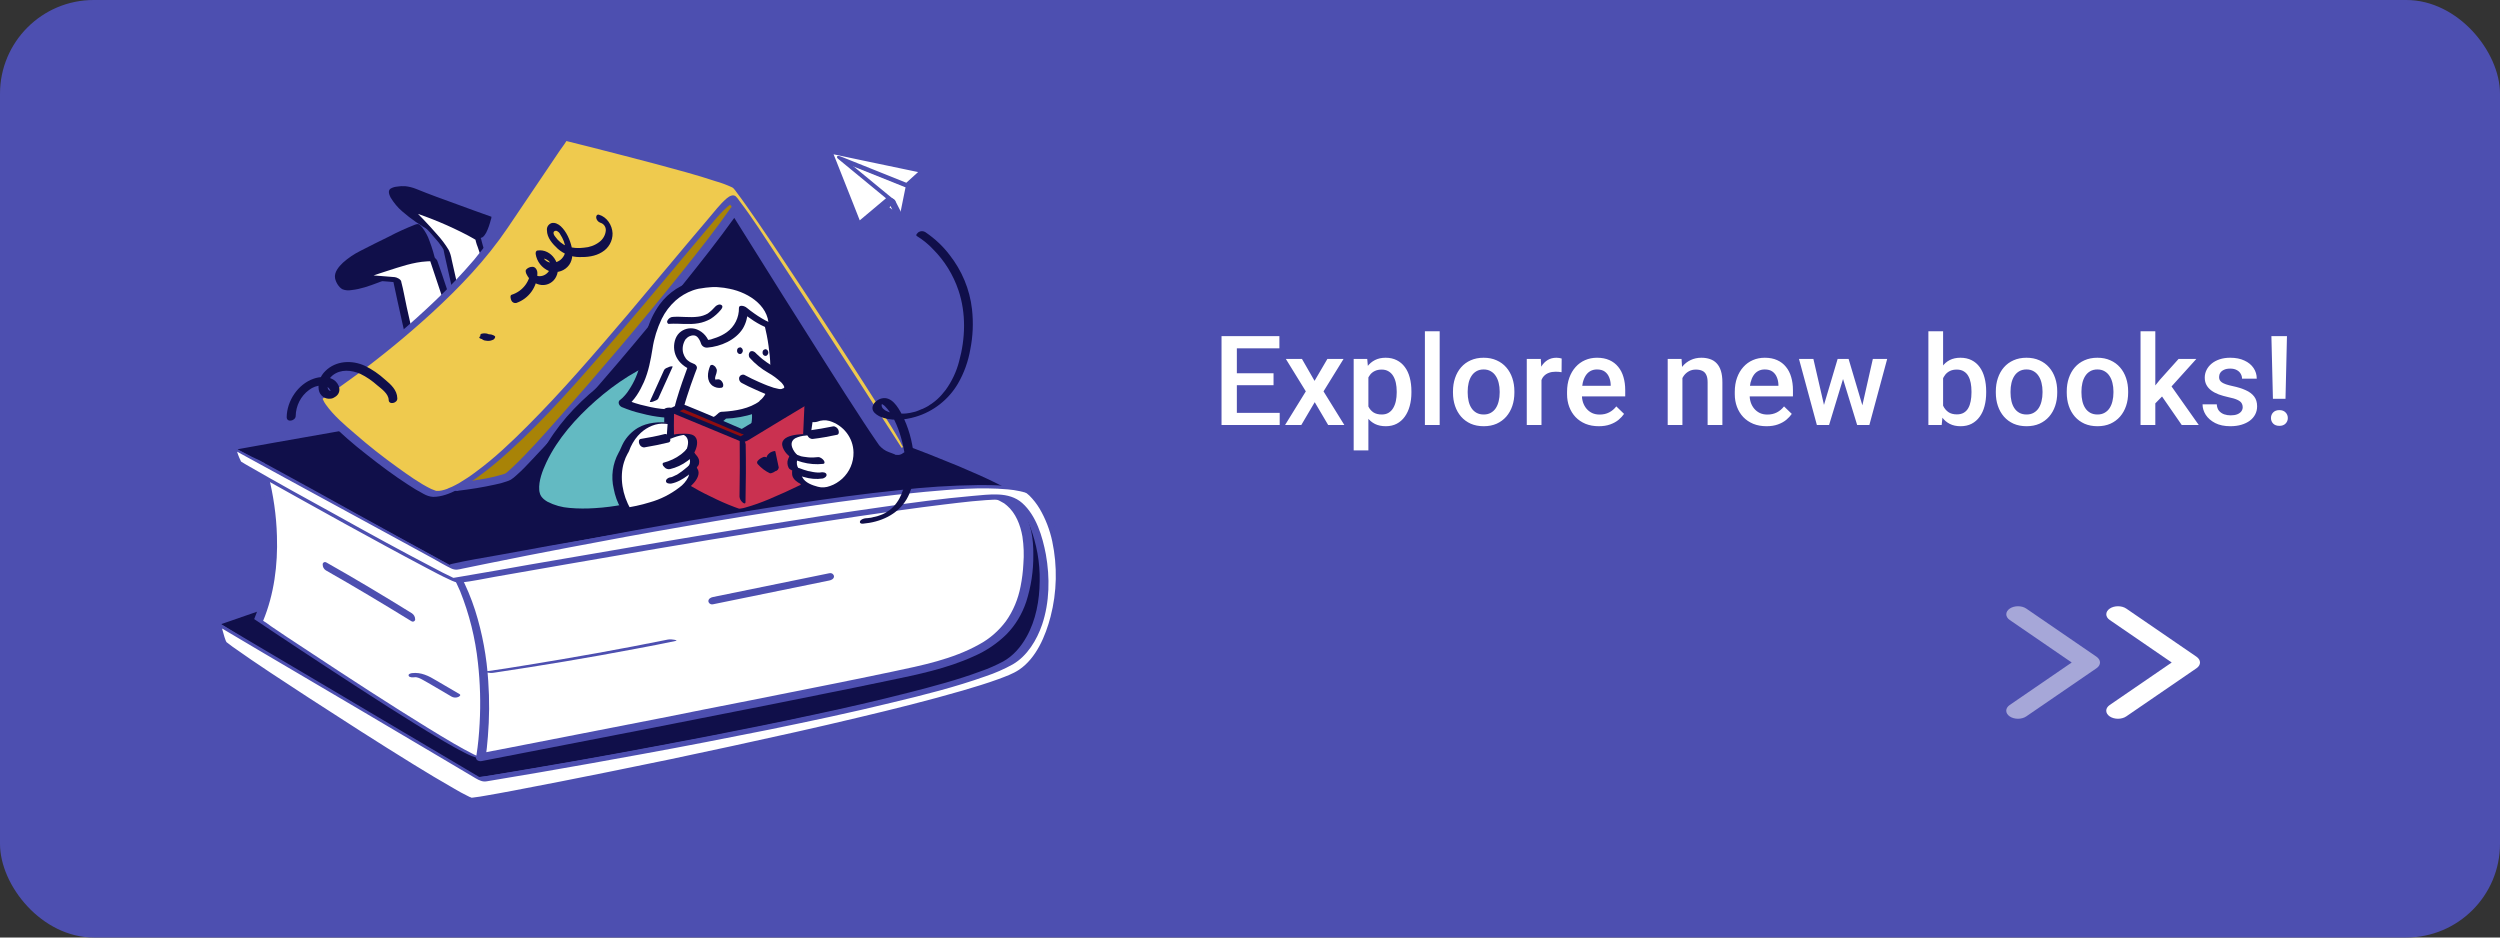 <svg width="400" height="150" viewBox="0 0 400 150" fill="none" xmlns="http://www.w3.org/2000/svg">
<rect x="0" y="0" width="400" height="150" fill="#333333" stroke="none"/>
<rect width="400" height="150" rx="15" fill="#4D4FB0"/>
<path d="M37.02 71.64C37.02 71.64 101.16 60.12 108.66 60.12C116.16 60.12 156.75 74.64 162.51 78.9C168.27 83.16 169.77 99.93 163.02 105.72C156.27 111.51 79.35 124.77 76.83 124.77C74.31 124.77 34.53 99.69 34.53 99.69L48.3 94.92L43.53 76.89L41.73 74.04L37.02 71.64Z" fill="#100F4A"/>
<path d="M37.68 71.94C39.69 71.58 41.67 71.22 43.68 70.86C48.57 69.99 53.46 69.15 58.32 68.28C64.53 67.2 70.77 66.15 76.98 65.1C82.95 64.11 88.89 63.12 94.86 62.22C98.94 61.59 103.05 60.93 107.19 60.54C108.27 60.39 109.38 60.39 110.46 60.51C112.5 60.81 114.51 61.26 116.49 61.8C122.64 63.42 128.7 65.43 134.7 67.53C140.97 69.72 147.21 72.03 153.36 74.58C155.46 75.48 157.71 76.44 159.66 77.43C161.37 78.3 162.72 79.14 163.83 80.82C165.66 83.64 166.44 87.12 166.71 90.42C167.01 93.96 166.71 97.68 165.36 100.98C164.58 102.93 163.35 104.94 161.46 105.96C160.26 106.59 158.97 107.13 157.68 107.52C153.39 109.02 148.98 110.13 144.57 111.18C138.69 112.62 132.78 113.91 126.87 115.14C120.54 116.46 114.24 117.72 107.88 118.89C102.24 119.97 96.6 120.99 90.93 121.98C87.09 122.64 83.22 123.33 79.35 123.93C78.42 124.08 77.55 124.23 76.65 124.32C76.56 124.32 76.44 124.32 76.35 124.35C76.26 124.38 76.41 124.38 76.47 124.38C76.44 124.38 76.38 124.35 76.35 124.35C76.29 124.38 76.5 124.41 76.38 124.35L76.08 124.23C76.35 124.35 75.96 124.17 75.9 124.14L75.48 123.93C74.01 123.21 72.33 122.28 70.8 121.38C68.52 120.09 66.27 118.74 63.99 117.42C58.71 114.3 53.49 111.12 48.3 107.91C44.46 105.54 40.62 103.17 36.81 100.77L35.07 99.69L35.19 99.93L47.22 95.76L48.96 95.16C48.99 95.16 49.02 95.13 49.02 95.1V95.07L46.08 83.97L44.46 78C44.4 77.7 44.31 77.4 44.22 77.1C44.01 76.68 43.74 76.29 43.47 75.9C43.17 75.42 42.87 74.91 42.54 74.43C42.09 73.77 41.04 73.47 40.35 73.11L37.44 71.61C37.2 71.49 36.72 71.19 36.45 71.31C36.18 71.43 36.45 71.55 36.6 71.64L41.31 74.04L41.04 73.8L42 75.33C42.3 75.75 42.6 76.2 42.84 76.65C43.05 77.28 43.23 77.91 43.35 78.57L45.81 87.87L46.98 92.37L47.37 93.87C47.46 94.11 47.52 94.38 47.58 94.62C47.58 94.74 47.64 94.56 47.61 94.59C47.52 94.62 47.43 94.65 47.34 94.68L46.14 95.1L41.76 96.6L33.84 99.33C33.69 99.39 33.93 99.54 33.96 99.57C36.24 101.01 38.52 102.42 40.8 103.86C45.81 106.98 50.79 110.07 55.8 113.1C60.66 116.07 65.52 119.01 70.5 121.8C72.06 122.67 73.62 123.57 75.24 124.32C76.02 124.68 76.86 125.13 77.73 125.04C80.25 124.8 82.77 124.29 85.26 123.87C90.21 123.06 95.13 122.19 100.05 121.29C106.26 120.15 112.47 118.98 118.68 117.75C125.04 116.49 131.37 115.2 137.7 113.76C143.04 112.56 148.38 111.33 153.63 109.83C155.55 109.29 157.47 108.72 159.33 108.06C160.59 107.64 161.82 107.13 162.99 106.47C165.03 105.27 166.29 102.96 167.04 100.8C168.24 97.38 168.45 93.63 168.03 90.06C167.67 86.85 166.83 83.43 164.88 80.79C163.74 79.23 162.18 78.3 160.47 77.43C155.46 74.88 150.18 72.87 144.93 70.86C138.33 68.37 131.67 66.03 124.95 63.9C122.07 62.97 119.13 62.1 116.22 61.32C114.12 60.72 111.99 60.27 109.83 59.91C107.01 59.49 104.07 60.09 101.28 60.48C96.03 61.2 90.78 62.01 85.56 62.85C79.2 63.87 72.81 64.95 66.45 66.03C60.6 67.02 54.75 68.04 48.9 69.06C45.24 69.69 41.58 70.35 37.89 71.01L36.36 71.28C36.15 71.31 36.75 71.67 36.78 71.67C37.05 71.88 37.38 71.94 37.68 71.94Z" fill="#4D4FB0"/>
<path d="M155.91 79.038C155.91 79.038 164.67 77.778 164.16 89.808C163.65 101.838 157.65 105.078 143.61 108.108C129.57 111.138 76.5 121.398 76.5 121.398L72 91.068C72.03 91.068 131.34 79.548 155.91 79.038Z" fill="white"/>
<path d="M156.48 79.53C156.66 79.5 156.3 79.53 156.42 79.53C156.54 79.53 156.66 79.5 156.78 79.5C156.96 79.5 157.14 79.5 157.32 79.5C157.41 79.5 157.53 79.5 157.62 79.53H157.77C158.01 79.56 157.74 79.53 157.83 79.53C158.1 79.56 158.37 79.62 158.64 79.68C158.79 79.71 158.94 79.74 159.06 79.8L159.27 79.86C159.45 79.92 159.24 79.83 159.39 79.89C159.72 80.01 160.02 80.16 160.32 80.34L160.53 80.46L160.65 80.52C160.8 80.64 160.95 80.76 161.1 80.88C162.51 82.08 163.26 83.97 163.59 85.86C163.8 87.3 163.86 88.77 163.74 90.21C163.68 91.44 163.53 92.64 163.29 93.84C162.9 95.85 162.12 97.74 160.95 99.39C159.81 100.92 158.34 102.21 156.66 103.11C152.43 105.48 147.48 106.47 142.8 107.46C139.53 108.15 136.29 108.81 133.02 109.47C128.67 110.34 124.29 111.21 119.94 112.08C115.2 113.01 110.46 113.94 105.72 114.9L92.37 117.51L82.08 119.52L76.95 120.51L76.71 120.54L77.61 120.99L76.11 110.76L73.71 94.44L73.14 90.69L72.6 91.47C74.61 91.08 76.65 90.69 78.66 90.33C83.79 89.37 88.95 88.44 94.11 87.57C100.95 86.37 107.82 85.23 114.72 84.18C121.89 83.07 129.09 82.05 136.29 81.18C142.32 80.46 148.38 79.8 154.47 79.56C155.07 79.53 155.67 79.53 156.3 79.5C157.23 79.47 157.26 78.18 156.33 78.21C150.36 78.33 144.42 78.93 138.48 79.62C131.34 80.43 124.2 81.42 117.09 82.5C110.1 83.55 103.11 84.69 96.15 85.89C90.72 86.82 85.26 87.78 79.83 88.8C77.34 89.25 74.82 89.64 72.36 90.21L72.24 90.24C71.88 90.3 71.64 90.63 71.7 90.99V91.02L73.2 101.25L75.6 117.57L76.17 121.32C76.23 121.71 76.77 121.86 77.07 121.77L80.76 121.05L90.33 119.19L103.44 116.64C108.27 115.68 113.1 114.75 117.9 113.79C122.46 112.89 127.02 111.99 131.58 111.06C135.12 110.34 138.63 109.65 142.14 108.9C146.76 107.94 151.5 106.98 155.82 105C157.77 104.16 159.54 102.96 161.04 101.49C162.48 100.02 163.53 98.25 164.19 96.3C164.97 93.87 165.36 91.32 165.33 88.77C165.36 86.31 165 83.67 163.62 81.57C162.09 79.29 159.48 77.97 156.75 78.12C156.54 78.12 156.33 78.15 156.12 78.18C155.76 78.24 155.52 78.57 155.58 78.93V78.96C155.67 79.47 156.12 79.59 156.48 79.53Z" fill="#4D4FB0"/>
<path d="M41.73 74.04C41.73 74.04 46.2 87.48 41.37 99.21C41.37 99.21 74.1 121.26 76.86 121.26C76.86 121.26 79.95 104.01 72.39 90.93L41.73 74.04Z" fill="white"/>
<path d="M41.01 73.86C41.55 75.57 41.97 77.31 42.24 79.08C42.96 83.07 43.08 87.15 42.66 91.2C42.36 93.9 41.7 96.51 40.68 99.03C40.68 99.06 40.71 99.12 40.77 99.12C41.88 99.87 42.99 100.62 44.13 101.37C46.8 103.14 49.5 104.94 52.17 106.68C55.47 108.84 58.8 111 62.13 113.13C65.07 114.99 68.04 116.85 71.04 118.62C72.09 119.22 73.17 119.85 74.25 120.39C75.03 120.81 75.84 121.14 76.68 121.35C76.92 121.41 77.16 121.44 77.4 121.47C77.4 121.47 77.64 121.5 77.64 121.44C77.85 120.27 77.97 119.04 78.06 117.87C78.3 114.93 78.33 111.96 78.12 108.99C77.88 105.15 77.19 101.34 76.02 97.65C75.39 95.7 74.61 93.81 73.65 92.01C73.47 91.68 73.32 91.2 73.02 90.99C72.93 90.93 72.84 90.9 72.75 90.84L69.54 89.07L63.9 85.98L57.15 82.26L50.49 78.57L45.18 75.66C44.28 75.18 43.38 74.67 42.48 74.19L42.36 74.13C42.06 73.98 41.7 73.89 41.37 73.86C41.28 73.86 40.8 73.83 41.07 73.98L42.93 75L47.7 77.61L54.12 81.15L60.96 84.9L66.96 88.2L70.92 90.36C71.22 90.48 71.49 90.63 71.73 90.81C71.76 90.81 71.76 90.81 71.79 90.84C71.82 90.87 71.82 90.96 71.85 90.99C71.97 91.23 72.12 91.47 72.27 91.74C72.75 92.67 73.2 93.63 73.62 94.59C75.09 98.25 76.05 102.12 76.47 106.05C76.83 109.26 76.92 112.53 76.74 115.77C76.65 117.48 76.5 119.16 76.23 120.84L76.2 121.08L76.44 121.05C76.32 121.05 76.65 121.08 76.62 121.08C76.71 121.11 76.77 121.11 76.83 121.14C76.71 121.11 77.01 121.2 76.8 121.14L76.71 121.11C76.59 121.08 76.86 121.17 76.71 121.11L76.23 120.9L75.96 120.78L75.84 120.72C75.96 120.78 75.75 120.69 75.72 120.66C74.7 120.15 73.68 119.58 72.69 119.01C69.75 117.3 66.9 115.5 64.02 113.7C60.75 111.63 57.48 109.53 54.24 107.4C51.48 105.6 48.75 103.8 45.99 101.97L43.32 100.17C42.93 99.87 42.51 99.57 42.06 99.3C42.03 99.3 42.03 99.27 42 99.27L42.09 99.36C43.86 95.07 44.46 90.39 44.31 85.77C44.22 82.47 43.74 79.2 42.93 75.99C42.78 75.39 42.63 74.79 42.42 74.19C42.36 74.01 41.88 73.92 41.73 73.89C41.7 73.89 40.98 73.8 41.01 73.86Z" fill="#4D4FB0"/>
<path d="M34.53 99.69C34.53 99.69 35.01 101.85 35.43 102.66C35.85 103.47 73.38 128.1 75.81 128.1C78.24 128.1 156.81 112.53 163.68 107.49C170.55 102.45 171.75 85.47 164.88 79.2C158.01 72.93 72.39 90.9 72.39 90.9L37.02 71.64C37.02 71.64 37.56 73.5 37.92 73.86C38.28 74.22 71.73 92.85 72.87 92.85C74.01 92.85 156.81 77.64 161.79 79.74C166.77 81.84 170.16 98.58 162.27 105.33C154.38 112.08 76.83 124.74 76.83 124.74L34.53 99.69Z" fill="white"/>
<path d="M33.84 99.48C33.96 100.05 34.11 100.62 34.29 101.19C34.41 101.64 34.53 102.21 34.83 102.57C35.04 102.81 35.28 102.99 35.55 103.17C36.72 104.04 37.92 104.85 39.12 105.66C43.32 108.51 47.58 111.3 51.81 114.06C56.58 117.15 61.35 120.21 66.18 123.15C68.01 124.29 69.87 125.4 71.76 126.45C72.9 127.14 74.1 127.74 75.33 128.25C75.93 128.49 76.56 128.52 77.19 128.4C78.18 128.25 79.17 128.07 80.16 127.89C83.85 127.23 87.51 126.51 91.17 125.79C96.39 124.74 101.61 123.69 106.83 122.61C112.74 121.38 118.62 120.12 124.5 118.8C130.2 117.54 135.9 116.22 141.57 114.84C146.25 113.7 150.9 112.53 155.52 111.18C158.25 110.37 161.19 109.62 163.71 108.27C165.54 107.28 166.89 105.39 167.82 103.59C169.35 100.56 170.07 97.14 170.19 93.75C170.31 90.36 169.89 86.91 168.57 83.79C167.76 81.9 166.5 79.71 164.58 78.75C162.18 77.55 159.15 77.61 156.54 77.61C152.22 77.67 147.9 77.94 143.58 78.45C138.12 79.02 132.69 79.77 127.26 80.58C121.44 81.45 115.62 82.41 109.83 83.4C104.37 84.33 98.91 85.32 93.48 86.37C89.13 87.18 84.78 88.02 80.43 88.89C77.91 89.4 75.42 89.91 72.9 90.42L71.91 90.63L72.72 90.84L60.72 84.3L41.67 73.92L37.29 71.52C37.2 71.49 36.24 71.13 36.33 71.43C36.54 72.18 36.75 73.32 37.41 73.83C37.68 74.01 37.95 74.19 38.25 74.34C39.48 75.06 40.74 75.75 42 76.47C46.35 78.9 50.7 81.33 55.05 83.73C59.37 86.1 63.69 88.47 68.07 90.78C69.33 91.44 70.59 92.13 71.91 92.73C72.48 93 73.08 93.3 73.74 93.21C75.57 93 77.4 92.61 79.23 92.28C82.95 91.62 86.67 90.99 90.39 90.33C95.31 89.49 100.26 88.62 105.18 87.78C110.61 86.85 116.07 85.95 121.5 85.08C126.81 84.21 132.15 83.37 137.46 82.59C141.96 81.93 146.46 81.27 150.96 80.73C153.96 80.37 156.96 79.98 159.99 79.92C160.5 79.92 160.77 79.92 161.22 79.92C161.37 79.92 161.55 79.95 161.7 79.95C161.85 79.95 161.64 79.95 161.76 79.95C161.88 79.95 162 80.04 161.79 79.95C161.97 80.04 161.67 79.89 161.76 79.92C161.85 79.98 161.97 80.04 162.06 80.1C162.42 80.37 162.75 80.7 163.05 81.06C163.77 82.02 164.37 83.07 164.79 84.21C165.87 87.03 166.41 90 166.35 93C166.32 96.06 165.75 99.24 164.22 101.94C163.32 103.53 162.12 104.94 160.5 105.84C159.36 106.44 158.16 106.98 156.93 107.4C153.21 108.78 149.37 109.8 145.5 110.79C140.46 112.08 135.39 113.25 130.29 114.33C124.74 115.53 119.13 116.67 113.55 117.75C108.24 118.77 102.93 119.79 97.62 120.75C93.33 121.53 89.07 122.28 84.78 123C82.29 123.42 79.83 123.84 77.34 124.26L76.35 124.41L77.34 124.71L73.14 122.22L63 116.22L50.79 108.99L40.23 102.75C38.52 101.73 36.81 100.71 35.07 99.69L35.01 99.66C34.8 99.54 34.29 99.24 34.02 99.36C33.75 99.48 33.99 99.63 34.17 99.75L41.76 104.25L57.81 113.7L72.42 122.34L76.11 124.53C76.68 124.86 77.22 125.13 77.88 125.01C80.73 124.53 83.58 124.05 86.4 123.57C91.89 122.61 97.38 121.65 102.87 120.63C109.62 119.4 116.37 118.08 123.12 116.73C129.69 115.38 136.23 114 142.74 112.41C147.75 111.21 152.79 109.95 157.68 108.21C159.21 107.7 160.65 107.07 162.06 106.29C164.37 104.94 165.9 102.39 166.74 99.93C167.94 96.36 168 92.4 167.34 88.71C166.8 85.86 165.81 82.5 163.56 80.49C161.4 78.57 158.22 79.14 155.58 79.35C150.75 79.77 145.95 80.43 141.15 81.12C134.79 82.02 128.46 83.01 122.13 84.03C115.44 85.11 108.75 86.22 102.06 87.36C96.3 88.35 90.54 89.34 84.78 90.33C81.24 90.96 77.7 91.59 74.13 92.19C73.71 92.25 73.32 92.34 72.9 92.4C72.78 92.43 72.66 92.43 72.54 92.46C72.51 92.46 72.48 92.46 72.42 92.46C72.33 92.49 72.42 92.43 72.42 92.46C72.42 92.46 72.84 92.52 72.66 92.49C72.93 92.52 72.72 92.49 72.57 92.46C72.51 92.43 72.45 92.43 72.42 92.4L72 92.19C71.22 91.83 70.47 91.44 69.69 91.02C64.38 88.26 59.13 85.38 53.91 82.47C49.23 79.89 44.52 77.31 39.9 74.64C39.45 74.4 39.03 74.13 38.58 73.86C38.55 73.83 38.49 73.8 38.46 73.77C38.43 73.74 38.55 73.86 38.55 73.83C38.55 73.8 38.64 74.01 38.58 73.86C38.55 73.8 38.52 73.74 38.49 73.68C38.19 73.08 37.95 72.42 37.8 71.76L36.84 71.67L45.84 76.59L62.7 85.77L69.3 89.37C70.26 89.91 71.22 90.48 72.21 90.96C72.93 91.29 73.38 91.11 74.1 90.96C75.3 90.72 76.53 90.45 77.76 90.21C82.17 89.31 86.58 88.44 91.02 87.6C97.14 86.43 103.29 85.29 109.41 84.24C116.13 83.07 122.85 81.96 129.6 80.97C135.72 80.07 141.87 79.26 148.05 78.69C152.4 78.3 156.87 77.91 161.25 78.3C161.91 78.36 162.57 78.45 163.23 78.6C163.29 78.6 163.38 78.63 163.47 78.66C163.65 78.69 163.41 78.63 163.5 78.66C163.59 78.69 163.77 78.75 163.92 78.78C164.01 78.81 163.74 78.72 163.95 78.78L164.1 78.84C163.8 78.72 164.4 78.99 164.13 78.84C164.25 78.9 164.34 78.99 164.28 78.93C164.43 79.05 164.55 79.17 164.7 79.29C165.33 79.92 165.87 80.61 166.32 81.36C167.28 82.98 167.97 84.78 168.36 86.61C169.2 90.6 169.11 94.74 168.09 98.67C167.28 101.76 165.81 105.3 163.05 107.16C162.06 107.82 160.86 108.24 159.75 108.66C157.86 109.35 155.94 109.92 154.02 110.49C148.53 112.08 142.98 113.46 137.43 114.78C130.68 116.4 123.9 117.9 117.12 119.37C110.52 120.81 103.95 122.19 97.35 123.51C92.28 124.53 87.18 125.55 82.08 126.51C80.52 126.81 78.99 127.08 77.43 127.35C76.98 127.44 76.5 127.5 76.05 127.56C75.9 127.59 75.78 127.59 75.63 127.62C75.6 127.62 75.54 127.62 75.48 127.62C75.33 127.65 75.51 127.62 75.48 127.62C75.45 127.62 75.6 127.62 75.57 127.65C75.54 127.65 75.51 127.62 75.45 127.62C75.69 127.77 75.51 127.65 75.42 127.62C75.27 127.56 75.12 127.47 75.24 127.56L74.82 127.35C74.07 126.99 73.38 126.6 72.72 126.21C70.5 124.95 68.31 123.63 66.12 122.28C60.48 118.8 54.93 115.23 49.38 111.63C45.3 108.96 41.16 106.29 37.2 103.47C36.87 103.23 36.54 102.96 36.21 102.72C36.24 102.75 36.27 102.81 36.21 102.72C36.33 102.93 36.15 102.54 36.12 102.51C36.03 102.3 35.97 102.09 35.91 101.91C35.7 101.22 35.52 100.53 35.34 99.81C35.13 99.54 33.78 99.21 33.84 99.48Z" fill="#4D4FB0"/>
<path d="M78.99 107.64C86.61 106.5 94.2 105.24 101.76 103.8C103.89 103.41 106.02 102.99 108.15 102.54C108.45 102.48 107.94 102.36 107.88 102.36C107.55 102.3 107.19 102.27 106.86 102.33C99.3 103.86 91.74 105.21 84.12 106.44C81.99 106.8 79.83 107.13 77.67 107.43C77.37 107.46 77.88 107.61 77.94 107.61C78.3 107.67 78.63 107.7 78.99 107.64Z" fill="#4D4FB0"/>
<path d="M114.06 96.69L132.69 92.88C133.02 92.82 133.44 92.61 133.44 92.22C133.41 91.89 133.11 91.65 132.78 91.71C132.75 91.71 132.75 91.71 132.72 91.71C126.51 92.97 120.3 94.26 114.09 95.52C113.76 95.58 113.34 95.79 113.34 96.18C113.37 96.51 113.67 96.75 114 96.69C114 96.69 114.03 96.69 114.06 96.69Z" fill="#4D4FB0"/>
<path d="M52.14 91.26C56.73 93.87 61.29 96.6 65.82 99.39C66 99.51 66.24 99.48 66.36 99.3C66.42 99.24 66.45 99.15 66.42 99.06C66.42 98.67 66.21 98.34 65.91 98.13C61.41 95.34 56.85 92.61 52.23 90C52.05 89.88 51.81 89.91 51.69 90.09C51.63 90.15 51.63 90.24 51.63 90.33C51.63 90.72 51.81 91.05 52.14 91.26Z" fill="#4D4FB0"/>
<path d="M66.33 108.36C66.78 108.3 67.26 108.57 67.65 108.78C68.16 109.05 68.64 109.35 69.12 109.62L72.24 111.45C72.54 111.63 72.93 111.66 73.26 111.54C73.44 111.48 73.83 111.24 73.53 111.06L69.84 108.9C68.61 108.15 67.38 107.52 65.91 107.7C65.7 107.73 65.25 107.85 65.4 108.15C65.52 108.42 66.09 108.39 66.33 108.36Z" fill="#4D4FB0"/>
<path d="M77.91 34.8C77.91 34.8 67.26 30.99 66 30.39C64.74 29.79 61.62 29.22 63.69 32.1C65.76 34.98 70.5 37.2 70.98 37.68C71.46 38.16 75.72 38.61 76.53 38.04C77.34 37.47 77.91 34.8 77.91 34.8Z" fill="#100F4A"/>
<path d="M78.63 34.68C76.74 34.02 74.88 33.33 72.99 32.64C70.83 31.86 68.67 31.08 66.54 30.21C66 30 65.43 29.85 64.83 29.79C64.41 29.76 64.02 29.79 63.6 29.85C63.21 29.88 62.85 29.97 62.49 30.18C62.01 30.51 62.28 31.17 62.49 31.59C63 32.43 63.63 33.21 64.38 33.84C65.76 35.04 67.26 36.06 68.85 36.96C69.3 37.2 69.72 37.47 70.14 37.74C70.5 37.98 70.92 38.13 71.37 38.19C72.99 38.52 74.64 38.55 76.26 38.25C76.59 38.22 76.92 38.1 77.22 37.95C77.46 37.77 77.64 37.5 77.79 37.23C78.12 36.57 78.36 35.85 78.54 35.13C78.6 35.01 78.63 34.86 78.63 34.68C78.66 34.65 77.94 34.71 77.91 34.74C77.79 34.77 77.22 34.8 77.19 34.95C77.1 35.37 76.98 35.82 76.83 36.24C76.62 36.84 76.41 37.65 75.9 38.1C75.84 38.16 75.75 38.19 75.69 38.22C75.69 38.22 75.51 38.25 75.81 38.19C75.84 38.19 75.9 38.19 75.93 38.16C75.84 38.16 76.05 38.13 75.93 38.16H75.6C75.42 38.16 75.24 38.16 75.06 38.16C74.34 38.13 73.62 38.07 72.9 37.95C72.48 37.92 72.06 37.77 71.7 37.56C71.37 37.32 71.04 37.11 70.68 36.93C69.24 36.12 67.89 35.22 66.6 34.23C65.88 33.66 65.22 33.03 64.65 32.31C64.29 31.83 63.66 31.08 63.75 30.39C63.75 30.3 63.81 30.21 63.84 30.15C63.9 30.09 63.99 30.06 64.05 30C64.05 30 63.42 30.12 63.39 30.09C63.36 30.06 63.42 30.09 63.45 30.09C63.57 30.12 63.72 30.12 63.84 30.12C64.35 30.21 64.83 30.36 65.28 30.57C67.23 31.41 69.27 32.1 71.25 32.82L74.94 34.17C75.66 34.41 76.35 34.71 77.07 34.95L77.16 34.98C77.46 35.01 77.79 35.01 78.09 34.89C78.21 34.83 78.72 34.71 78.63 34.68Z" fill="#100F4A"/>
<path d="M80.58 49.5C80.58 49.5 76.65 39.48 76.53 38.04C76.53 38.04 74.34 36.72 72 35.64C69.54 34.5 65.4 33.12 65.4 33.12C65.4 33.12 71.31 38.91 71.61 40.35C71.91 41.79 75.45 57.27 75.45 57.27C75.45 57.27 80.73 50.85 80.58 49.5Z" fill="white"/>
<path d="M81.03 49.62C80.04 47.1 79.08 44.55 78.18 42C77.91 41.25 77.64 40.5 77.4 39.75C77.31 39.48 77.22 39.21 77.16 38.94C77.13 38.82 77.1 38.73 77.07 38.61C77.07 38.58 77.04 38.52 77.04 38.49C77.04 38.46 77.07 38.61 77.04 38.49C76.92 37.56 75.63 37.08 74.91 36.69C73.65 35.97 72.33 35.34 71.01 34.74C69.09 33.9 67.08 33.18 65.1 32.52C64.89 32.46 64.83 32.64 64.86 32.79C64.92 33.06 65.07 33.3 65.25 33.48C65.64 33.87 66.03 34.26 66.42 34.65C66.81 35.04 67.2 35.46 67.59 35.88C67.8 36.09 67.98 36.3 68.19 36.51L68.46 36.81L68.61 36.99L68.76 37.14C69.15 37.59 69.54 38.04 69.93 38.49C70.11 38.7 70.29 38.91 70.44 39.15C70.5 39.24 70.56 39.33 70.62 39.39L70.65 39.42L70.77 39.6C70.8 39.66 70.86 39.75 70.89 39.81C70.92 39.87 70.95 39.9 70.95 39.93C70.89 39.78 71.04 40.05 70.95 39.93C70.98 39.99 71.04 40.2 70.98 40.02C70.98 40.08 71.01 40.11 71.01 40.17C71.04 40.38 71.1 40.56 71.13 40.77C72.03 44.88 72.99 48.96 73.92 53.07C74.22 54.39 74.52 55.74 74.85 57.06C74.94 57.33 75.09 57.57 75.3 57.75C75.39 57.81 75.69 58.08 75.81 57.93C76.44 57.18 77.04 56.4 77.64 55.65C78.66 54.36 79.62 53.01 80.46 51.57C80.73 51.12 81.09 50.55 81.03 49.98C80.97 49.62 80.76 49.32 80.49 49.11C80.34 48.99 79.95 48.84 79.98 49.17C79.98 49.2 79.98 49.23 79.98 49.29C79.98 49.35 80.01 49.23 79.98 49.35C79.95 49.44 79.92 49.56 79.89 49.65C79.8 49.92 79.68 50.16 79.53 50.4C79.17 51.06 78.75 51.69 78.33 52.32C77.46 53.58 76.53 54.78 75.57 55.98C75.36 56.25 75.15 56.52 74.94 56.79L75.93 57.63C75.12 54.18 74.34 50.73 73.56 47.28C73.14 45.36 72.69 43.47 72.27 41.55C72.18 41.01 72.03 40.47 71.79 39.99C71.25 39.09 70.59 38.22 69.87 37.44C68.49 35.85 67.02 34.32 65.49 32.85L65.64 33.81C68.82 34.83 71.91 36.12 74.88 37.68C75.48 38.01 76.08 38.34 76.65 38.7L75.96 37.74C76.05 38.34 76.2 38.97 76.44 39.54C76.74 40.47 77.07 41.4 77.4 42.33C78.12 44.28 78.84 46.23 79.59 48.18L80.07 49.47C80.19 49.8 80.46 50.07 80.79 50.19C81.18 50.16 81.12 49.83 81.03 49.62Z" fill="#100F4A"/>
<path d="M69.3 41.43C69.3 41.43 68.13 36.33 67.17 36.51C66.21 36.69 59.76 39.93 57.81 40.95C55.86 41.97 53.7 43.77 54 45.15C54.54 47.52 63.42 43.2 63.42 43.2L69.3 41.43Z" fill="#100F4A"/>
<path d="M69.72 41.94C69.48 40.8 69.15 39.69 68.73 38.58C68.46 37.77 68.04 37.02 67.53 36.36C67.38 36.18 67.17 35.91 66.9 35.85C66.72 35.85 66.57 35.88 66.42 35.94C64.98 36.51 63.57 37.14 62.22 37.86C60.69 38.61 59.16 39.36 57.66 40.14C56.64 40.65 55.71 41.28 54.87 42.03C54.21 42.66 53.43 43.56 53.61 44.52C53.73 45.15 54.21 45.99 54.81 46.29C55.26 46.47 55.77 46.5 56.25 46.41C57.69 46.26 59.1 45.75 60.45 45.24C61.53 44.85 62.55 44.4 63.6 43.89C64.23 43.62 64.89 43.41 65.55 43.26L69.42 42.09L69.69 42C69.78 41.97 69.21 40.65 68.91 40.74L66.15 41.58C65.13 41.88 64.05 42.15 63.06 42.51C62.49 42.72 61.95 43.02 61.41 43.26C60.15 43.8 58.86 44.28 57.57 44.7C56.94 44.91 56.31 45.03 55.68 45.12C55.2 45.21 54.72 45.21 54.24 45.06C54.18 45.03 54.06 44.97 54.03 44.94C53.97 44.85 54 44.91 54.03 44.94C54.09 45.09 54.24 45.24 54.3 45.36C54.33 45.42 54.45 45.69 54.45 45.63C54.45 45.48 54.45 45.3 54.45 45.15C54.48 44.91 54.57 44.7 54.69 44.49C55.23 43.56 56.13 42.87 57 42.27C58.32 41.37 59.82 40.71 61.23 40.02C62.76 39.24 64.29 38.49 65.88 37.8C66.36 37.56 66.87 37.35 67.41 37.17C67.53 37.11 67.65 37.11 67.8 37.14C67.89 37.17 67.86 37.2 67.8 37.11C67.8 37.11 67.74 36.99 67.77 37.08C67.74 36.93 67.74 37.02 67.74 37.05C67.8 37.17 67.71 36.99 67.77 37.08C68.28 38.22 68.64 39.39 68.91 40.62L68.97 40.89C69.06 41.22 69.24 41.52 69.48 41.79C69.48 41.88 69.78 42.24 69.72 41.94Z" fill="#100F4A"/>
<path d="M74.91 58.23L69.3 41.43C69.3 41.43 67.53 41.07 64.41 42C61.29 42.93 56.4 44.4 57.84 44.4C59.28 44.4 63.54 44.76 63.54 44.76C63.54 44.76 67.35 62.97 68.07 62.97C68.79 62.97 74.91 58.23 74.91 58.23Z" fill="white"/>
<path d="M75.6 58.5L73.71 52.83L70.68 43.77L69.96 41.7C69.78 41.37 69.45 41.1 69.06 41.04C67.98 40.86 66.9 40.89 65.82 41.1C63.93 41.43 62.04 42.09 60.21 42.66C59.46 42.9 58.71 43.14 57.99 43.41C57.75 43.5 57.51 43.59 57.27 43.71C57.18 43.77 56.97 43.83 56.91 43.95C56.76 44.22 57.27 44.52 57.45 44.61C57.72 44.76 58.02 44.82 58.32 44.82C58.92 44.82 59.55 44.85 60.15 44.91C61.41 45 62.64 45.09 63.87 45.21L62.82 44.52C63.06 45.69 63.33 46.86 63.57 48.03C64.11 50.49 64.65 52.92 65.22 55.38C65.7 57.45 66.18 59.55 66.81 61.56C66.96 62.04 67.11 62.67 67.53 63C67.89 63.36 68.4 63.48 68.88 63.3C69.24 63.12 69.6 62.94 69.93 62.7C71.79 61.47 73.59 60.12 75.36 58.74L75.48 58.65C75.81 58.38 74.58 57.6 74.28 57.84C72.78 59.01 71.25 60.15 69.66 61.26C69.21 61.56 68.79 61.86 68.34 62.13C68.19 62.22 68.01 62.34 67.86 62.43L67.65 62.52L67.59 62.55C67.59 62.55 67.56 62.55 67.68 62.55L68.46 62.91C68.46 62.91 68.58 63.03 68.55 63C68.52 62.97 68.61 63.12 68.58 63.03C68.55 62.94 68.52 62.88 68.46 62.82C68.4 62.76 68.43 62.7 68.4 62.67L68.37 62.55C68.31 62.4 68.28 62.28 68.22 62.13C67.59 60.21 67.14 58.2 66.69 56.22C66.12 53.85 65.61 51.48 65.07 49.11C64.77 47.79 64.56 46.41 64.2 45.09C64.2 45.06 64.2 45.06 64.2 45.03C64.11 44.67 63.48 44.37 63.15 44.34C62.28 44.28 61.44 44.19 60.57 44.13C59.91 44.07 59.25 44.04 58.59 44.01C58.29 44.01 58.02 43.98 57.75 43.98H57.39C57.27 43.98 57.45 43.95 57.36 43.98H57.33C57 43.92 57.27 44.07 58.17 44.43L58.29 44.64C58.32 44.7 58.23 44.7 58.29 44.67C58.35 44.64 58.47 44.58 58.53 44.55C58.8 44.43 59.07 44.31 59.34 44.22C60.21 43.92 61.08 43.62 61.95 43.35C64.02 42.69 66.12 41.94 68.31 41.82C68.64 41.79 68.97 41.79 69.3 41.82L69.57 41.85C69.63 41.85 69.84 41.91 69.54 41.85L68.64 41.19L70.53 46.86L73.56 55.92L74.25 57.99C74.4 58.29 74.67 58.5 74.97 58.59C75.03 58.59 75.66 58.77 75.6 58.5Z" fill="#100F4A"/>
<path d="M79.74 74.4L81.15 76.35L141.51 71.22C141.51 71.22 120.33 29.91 116.25 30.96C112.17 32.01 79.74 74.4 79.74 74.4Z" fill="#100F4A"/>
<path d="M79.08 74.1L80.07 75.45C80.22 75.63 80.34 75.87 80.49 76.02C80.67 76.2 80.88 76.32 81.12 76.41C81.33 76.53 81.57 76.62 81.81 76.65C81.99 76.65 82.14 76.62 82.32 76.62L85.77 76.32L91.83 75.84L99.75 75.18L108.69 74.43L117.93 73.65L126.66 72.9L134.1 72.27L139.5 71.82L141.21 71.67C141.51 71.67 141.81 71.64 142.08 71.61C142.11 71.61 142.14 71.61 142.2 71.61C142.23 71.61 142.26 71.58 142.23 71.55C141.42 69.96 140.58 68.4 139.77 66.81C137.82 63.12 135.84 59.43 133.8 55.77C131.43 51.51 129.03 47.28 126.48 43.11C124.5 39.84 122.46 36.51 120 33.57C119.28 32.7 118.5 31.83 117.51 31.26C117.03 30.99 116.37 30.6 115.8 30.66C115.53 30.72 115.29 30.81 115.08 30.99C114.24 31.59 113.49 32.25 112.8 33C111.66 34.14 110.55 35.34 109.47 36.54C106.5 39.87 103.65 43.26 100.83 46.71C97.65 50.55 94.5 54.45 91.41 58.38C88.74 61.74 86.1 65.1 83.49 68.46C82.08 70.26 80.7 72.06 79.32 73.86L79.08 74.1C79.02 74.13 80.28 74.94 80.43 74.73C81.06 73.92 81.69 73.08 82.32 72.27C83.94 70.17 85.59 68.04 87.24 65.94C89.49 63.06 91.77 60.18 94.02 57.33C96.51 54.21 99.03 51.09 101.55 48C103.89 45.15 106.26 42.3 108.69 39.51C110.49 37.44 112.32 35.34 114.3 33.42C114.87 32.82 115.5 32.28 116.16 31.77C116.37 31.62 116.58 31.5 116.79 31.38C116.85 31.35 116.94 31.32 117 31.32C117.06 31.32 117.09 31.32 117.15 31.32C117.09 31.32 117.3 31.38 117.15 31.32L117.09 31.29C117.24 31.35 116.94 31.23 117.03 31.26C116.91 31.2 116.88 31.2 116.79 31.14C116.91 31.2 116.61 31.05 116.76 31.11C116.64 31.02 116.91 31.17 116.76 31.11L116.85 31.17C116.79 31.14 116.94 31.23 116.85 31.17L116.97 31.26C117.27 31.5 117.57 31.77 117.84 32.07C118.62 32.91 119.34 33.81 120 34.74C121.95 37.38 123.69 40.17 125.4 42.96C127.41 46.29 129.36 49.65 131.25 53.04C133.02 56.22 134.76 59.4 136.5 62.61C137.7 64.83 138.87 67.05 140.04 69.3C140.31 69.81 140.55 70.29 140.82 70.8C140.85 70.86 140.88 70.89 140.88 70.95C140.88 71.01 140.88 70.95 140.91 70.92C140.82 70.95 140.76 70.95 140.67 70.95L136.53 71.28L128.34 71.97L117.69 72.87L106.08 73.86L95.1 74.79L86.31 75.54L81.21 75.96L80.55 76.02L81.87 76.65L80.46 74.7C80.22 74.49 79.95 74.31 79.65 74.25C79.53 74.19 79.02 74.04 79.08 74.1Z" fill="#100F4A"/>
<path d="M73.02 77.94C73.02 77.94 78.84 77.22 81.15 76.35C83.46 75.48 109.56 45.12 117.51 33.63C117.51 33.63 140.46 70.35 141.51 71.22C142.17 71.76 142.98 72.12 143.82 72.24C143.82 72.24 119.19 31.68 117.12 31.77C115.05 31.86 73.02 77.94 73.02 77.94Z" fill="#A88307"/>
<path d="M73.11 78.54C75.18 78.3 77.25 77.97 79.26 77.52C79.86 77.4 80.46 77.25 81.03 77.04C81.27 76.98 81.51 76.86 81.75 76.74C82.05 76.53 82.35 76.32 82.62 76.05C83.55 75.24 84.39 74.34 85.23 73.44C86.52 72.09 87.81 70.68 89.07 69.3C92.4 65.58 95.67 61.83 98.91 58.02C102.45 53.85 105.93 49.65 109.35 45.42C112.14 41.94 114.9 38.46 117.48 34.86C117.72 34.53 117.93 34.2 118.17 33.87L116.79 33.75C117.6 35.07 118.44 36.39 119.25 37.68C121.2 40.8 123.18 43.95 125.13 47.07C127.5 50.82 129.87 54.57 132.24 58.32C134.22 61.44 136.2 64.56 138.24 67.65C138.87 68.58 139.47 69.54 140.13 70.47C140.31 70.74 140.49 70.98 140.67 71.25C141.09 71.73 141.6 72.12 142.2 72.33C142.68 72.54 143.16 72.69 143.67 72.78C144.06 72.81 144.81 72.51 144.48 72L143.61 70.56C142.83 69.27 142.02 67.98 141.24 66.69C140.1 64.83 138.96 62.97 137.79 61.14C136.41 58.95 135.06 56.73 133.68 54.54C132.21 52.23 130.77 49.92 129.3 47.61C127.92 45.45 126.51 43.32 125.1 41.19C123.9 39.39 122.7 37.62 121.47 35.85C120.63 34.68 119.79 33.48 118.83 32.37C118.32 31.77 117.6 30.87 116.73 31.14C116.4 31.26 116.13 31.44 115.86 31.68C115.53 31.95 115.2 32.22 114.9 32.52C113.88 33.42 112.89 34.38 111.93 35.37C110.55 36.75 109.17 38.13 107.82 39.54C106.17 41.22 104.55 42.93 102.93 44.64C101.13 46.53 99.33 48.42 97.56 50.34C95.7 52.32 93.84 54.3 91.98 56.31C90.18 58.26 88.38 60.18 86.58 62.13C84.93 63.93 83.25 65.73 81.6 67.53C80.19 69.03 78.81 70.56 77.43 72.06C76.41 73.17 75.36 74.31 74.34 75.42C73.77 76.02 73.2 76.65 72.66 77.25L72.45 77.49C71.85 78.15 73.08 78.93 73.59 78.36L74.46 77.4L76.89 74.76C78.12 73.44 79.32 72.09 80.55 70.77C82.05 69.12 83.58 67.47 85.11 65.82C86.85 63.96 88.56 62.07 90.3 60.21C92.13 58.23 93.96 56.28 95.79 54.33C97.62 52.38 99.45 50.43 101.28 48.48C102.99 46.65 104.73 44.85 106.44 43.05C107.94 41.49 109.44 39.93 110.97 38.37C112.17 37.17 113.37 35.97 114.6 34.77C115.38 34.05 116.13 33.27 116.97 32.61C117.03 32.55 117.09 32.52 117.15 32.46C117.27 32.37 117.03 32.55 117.12 32.49L117.21 32.43C117.3 32.4 117.39 32.34 117.48 32.28C117.39 32.37 117.09 32.34 116.94 32.28C117.12 32.34 116.85 32.19 116.91 32.25C116.97 32.31 117.03 32.31 117.06 32.37C117.09 32.4 117.12 32.43 117.15 32.43C117.3 32.55 117.09 32.37 117.12 32.4C117.15 32.43 117.24 32.52 117.33 32.61C117.48 32.79 117.66 32.97 117.81 33.15C118.23 33.63 118.62 34.14 119.01 34.68C120.12 36.18 121.17 37.68 122.22 39.24C123.57 41.22 124.86 43.2 126.15 45.18C127.59 47.4 129.03 49.65 130.47 51.9C131.85 54.09 133.26 56.31 134.67 58.56C135.93 60.6 137.19 62.61 138.45 64.65C139.41 66.24 140.4 67.8 141.36 69.36C141.9 70.26 142.44 71.13 142.98 72.03L143.19 72.39L144 71.61C143.55 71.55 143.1 71.4 142.71 71.19C142.56 71.1 142.38 71.01 142.26 70.89C142.2 70.83 142.11 70.77 142.05 70.71C142.02 70.65 142.17 70.89 142.17 70.83C142.17 70.77 142.11 70.77 142.11 70.77C141.96 70.59 141.81 70.38 141.69 70.2C141.09 69.36 140.55 68.52 139.98 67.68C138.06 64.74 136.17 61.77 134.28 58.8C131.94 55.14 129.66 51.51 127.35 47.85C125.34 44.64 123.3 41.43 121.29 38.19L118.32 33.45L118.29 33.39C117.99 32.91 117.27 32.76 116.91 33.27C114.54 36.69 111.96 39.93 109.38 43.17C106.05 47.34 102.63 51.48 99.18 55.56C95.88 59.46 92.55 63.3 89.16 67.14C86.88 69.69 84.63 72.27 82.14 74.64C81.81 74.94 81.51 75.24 81.18 75.51C81.12 75.54 81.06 75.6 81 75.66C80.91 75.75 81.18 75.57 80.97 75.69C80.94 75.72 80.88 75.75 80.85 75.75L80.79 75.78C80.73 75.81 81 75.72 80.82 75.78C80.73 75.81 80.64 75.84 80.55 75.87C79.32 76.23 78.09 76.53 76.83 76.71C75.66 76.92 74.64 77.07 73.56 77.22L73.02 77.28C72.69 77.31 72.3 77.52 72.36 77.91C72.42 78.3 72.75 78.57 73.11 78.54Z" fill="#4D4FB0"/>
<path d="M51.09 63.66C51.09 63.66 71.01 50.7 80.7 36.3L90.42 21.9C90.42 21.9 116.16 28.2 117.93 29.67C119.7 31.14 145.62 70.8 145.29 71.43C144.96 72.06 143.82 72.24 143.82 72.24C143.82 72.24 117.9 31.77 117.09 31.77C116.28 31.77 99.45 53.13 88.11 65.1C76.77 77.07 71.91 79.02 69.66 79.02C67.41 79.02 50.28 65.91 51.09 63.66Z" fill="#EFCA4E"/>
<path d="M51.42 63.93C53.31 62.7 55.14 61.35 56.97 60.03C61.2 56.91 65.28 53.55 69.15 50.01C73.59 45.93 77.82 41.49 81.21 36.48C84 32.37 86.76 28.23 89.55 24.12C90.06 23.43 90.57 22.71 90.99 21.96L89.88 22.38C91.47 22.77 93.09 23.19 94.68 23.58C98.1 24.45 101.55 25.35 104.97 26.25C108.18 27.12 111.39 27.96 114.54 29.01C115.41 29.25 116.28 29.58 117.12 29.97C117.03 29.91 117.18 30 117.12 29.97L117.18 30L117.3 30.09C117.36 30.12 117.39 30.18 117.42 30.21C117.48 30.27 117.54 30.33 117.6 30.42L117.69 30.54C117.72 30.57 117.75 30.6 117.75 30.63C118.92 32.16 120 33.75 121.11 35.34C122.88 37.92 124.65 40.53 126.36 43.14C128.4 46.2 130.41 49.26 132.42 52.35C134.37 55.32 136.29 58.32 138.21 61.29C139.71 63.63 141.18 65.94 142.62 68.28C143.07 69.03 143.52 69.75 143.94 70.5C144.12 70.89 144.33 71.28 144.54 71.64C144.6 71.73 144.45 71.46 144.57 71.49C144.57 71.49 144.24 71.67 144.21 71.67C144.12 71.7 144.03 71.7 143.94 71.73C144 71.7 144.03 71.7 143.94 71.73L144.42 71.91C143.25 70.08 142.08 68.25 140.91 66.45C138.24 62.31 135.6 58.17 132.9 54.06C129.99 49.56 127.05 45.09 124.11 40.62C122.22 37.77 120.39 34.86 118.32 32.16C118.14 31.89 117.96 31.65 117.72 31.41C117.27 31.05 116.67 31.41 116.31 31.71C115.14 32.7 114.21 33.99 113.22 35.13C108.9 40.2 104.67 45.33 100.35 50.43C95.19 56.49 90 62.55 84.36 68.19C81.78 70.77 79.14 73.29 76.2 75.45C75.3 76.14 74.34 76.77 73.38 77.34L73.32 77.37L73.2 77.43L72.87 77.61C72.69 77.7 72.51 77.79 72.33 77.88C72.15 77.97 72 78.03 71.82 78.09L71.61 78.18H71.64L71.49 78.24C71.22 78.33 70.95 78.42 70.65 78.48C70.47 78.51 70.8 78.45 70.62 78.48L70.44 78.51C70.32 78.54 70.23 78.54 70.11 78.54H69.96C69.78 78.57 70.08 78.54 69.93 78.54C69.9 78.54 69.87 78.54 69.81 78.54C69.66 78.54 69.9 78.57 69.78 78.54C69.51 78.45 69.27 78.36 69 78.24C67.14 77.34 65.28 75.99 63.57 74.76C61.23 73.08 58.98 71.31 56.82 69.42C55.17 68.01 53.4 66.51 52.14 64.74C51.96 64.5 51.81 64.23 51.69 63.96C51.66 63.9 51.63 63.84 51.63 63.78C51.6 63.66 51.63 63.75 51.63 63.72C51.63 63.69 51.63 63.63 51.63 63.6C51.63 63.45 51.6 63.66 51.63 63.57C51.87 62.88 50.43 63.24 50.28 63.72C50.13 64.2 50.43 64.83 50.73 65.25C51.27 66.03 51.9 66.75 52.59 67.41C54.51 69.3 56.52 71.07 58.65 72.72C60.78 74.4 62.97 76.05 65.25 77.52C66.06 78.06 66.9 78.57 67.77 79.02C68.25 79.29 68.76 79.47 69.3 79.5C70.62 79.5 71.94 78.99 73.11 78.39C75.33 77.28 77.34 75.72 79.23 74.16C85.32 69.03 90.69 63 95.94 56.97C100.89 51.3 105.72 45.51 110.55 39.72C112.2 37.74 113.85 35.79 115.53 33.84L115.98 33.33L116.28 33C116.49 32.79 116.67 32.55 116.88 32.34L117.12 32.13C117.15 32.1 117.18 32.07 117.21 32.07C117.33 31.95 117.09 32.16 117.15 32.1C117.21 32.04 117.09 32.13 117.03 32.16C116.82 32.22 116.61 32.25 116.43 32.22C116.31 32.22 116.34 32.13 116.4 32.22C116.46 32.31 116.52 32.37 116.61 32.46L116.7 32.55C116.76 32.64 116.7 32.55 116.7 32.58L116.88 32.82C117.21 33.27 117.54 33.72 117.87 34.17C118.89 35.61 119.88 37.08 120.84 38.55C123.66 42.78 126.45 47.04 129.21 51.3C132.09 55.71 134.97 60.12 137.82 64.53C139.47 67.08 141.12 69.66 142.77 72.21L143.01 72.57C143.13 72.72 143.31 72.78 143.49 72.75C144.27 72.63 146.22 71.97 145.74 70.89C145.5 70.38 145.23 69.9 144.93 69.42C143.73 67.38 142.47 65.4 141.21 63.42C139.38 60.54 137.55 57.66 135.66 54.78C133.62 51.6 131.55 48.45 129.45 45.3C127.56 42.45 125.67 39.6 123.75 36.78C122.4 34.8 121.08 32.82 119.67 30.9C119.31 30.39 118.95 29.91 118.53 29.46C118.17 29.07 117.63 28.89 117.15 28.71C114.45 27.66 111.6 26.94 108.81 26.16C105.21 25.17 101.61 24.21 97.98 23.28C95.67 22.68 93.36 22.11 91.05 21.54L90.69 21.45C90.27 21.36 89.85 21.54 89.58 21.87L88.59 23.37L81.51 33.87C79.77 36.54 77.88 39.09 75.87 41.55C73.89 43.86 71.82 46.05 69.63 48.12C65.7 51.87 61.59 55.35 57.24 58.59C55.08 60.21 52.86 61.77 50.61 63.27C50.58 63.3 50.55 63.33 50.52 63.33C50.31 63.45 50.01 63.78 50.25 64.02C50.49 64.26 51.21 64.08 51.42 63.93Z" fill="#4D4FB0"/>
<path d="M96.06 35.64C96.6 35.79 96.96 36.3 96.93 36.87C96.87 37.62 96.48 38.28 95.88 38.73C95.16 39.27 94.32 39.57 93.42 39.63C92.52 39.75 91.62 39.69 90.75 39.42C89.97 39.09 89.31 38.55 88.83 37.86C88.68 37.68 88.56 37.47 88.56 37.23C88.59 37.02 88.77 36.9 88.98 36.93C89.01 36.93 89.01 36.93 89.04 36.93C89.31 37.05 89.52 37.23 89.64 37.5C89.88 37.86 90.06 38.22 90.21 38.61C90.48 39.33 90.6 40.11 90.27 40.83C89.88 41.61 89.1 42.09 88.23 42.03C87.51 42 86.91 41.49 86.76 40.8L86.46 41.37C87.03 41.28 87.6 41.49 87.96 41.94C88.26 42.36 88.11 42.96 87.84 43.35C87.51 43.86 86.94 44.19 86.34 44.19C85.8 44.19 85.32 43.89 85.05 43.44L85.11 44.25C85.26 44.13 85.47 44.04 85.68 44.07L84.9 43.05C84.9 44.94 83.67 46.59 81.87 47.16C81.54 47.25 81.72 47.85 81.81 48.06C81.93 48.36 82.26 48.54 82.59 48.48C84.63 47.79 86.01 45.84 85.98 43.68C85.98 43.23 85.68 42.69 85.2 42.69C84.81 42.69 84.45 42.84 84.21 43.11C84 43.29 84.15 43.71 84.27 43.92C84.72 44.85 85.62 45.48 86.64 45.6C87.63 45.69 88.56 45.15 88.98 44.28C89.97 42.36 88.23 39.75 86.01 40.08C85.74 40.11 85.68 40.41 85.71 40.65C85.89 41.85 86.7 42.87 87.81 43.35C88.83 43.74 90 43.5 90.78 42.72C91.62 41.91 91.71 40.62 91.47 39.54C91.2 38.37 90.63 37.05 89.73 36.21C89.34 35.85 88.77 35.55 88.23 35.7C87.75 35.88 87.45 36.33 87.51 36.84C87.51 38.04 88.41 39.03 89.25 39.81C90.21 40.65 91.44 41.13 92.7 41.13C93.93 41.16 95.25 41.01 96.3 40.35C97.38 39.72 98.04 38.55 98.01 37.32C97.95 36.03 97.11 34.71 95.82 34.35C95.49 34.26 95.34 34.62 95.4 34.89C95.46 35.19 95.7 35.52 96.06 35.64Z" fill="#100F4A"/>
<path d="M76.86 53.58C76.83 53.73 76.83 53.91 76.92 54.06C77.07 54.27 77.31 54.42 77.55 54.48C77.85 54.54 78.15 54.57 78.45 54.51C78.6 54.48 78.75 54.42 78.9 54.36C79.08 54.27 79.2 54.09 79.23 53.91C79.23 53.85 79.2 53.79 79.14 53.76C78.99 53.64 78.78 53.58 78.6 53.52C78.27 53.46 77.91 53.43 77.58 53.49C77.25 53.52 76.95 53.67 76.71 53.91C76.65 54 76.71 54.09 76.77 54.12C76.83 54.15 76.89 54.18 76.95 54.21C77.04 54.24 77.13 54.27 77.19 54.27C77.37 54.3 77.58 54.3 77.76 54.27C77.88 54.27 78 54.21 78.12 54.12C78.15 54.09 78.21 54.03 78.24 54L78.15 54.06C78.21 54.03 78.27 53.97 78.33 53.94L78.21 54C78.24 53.97 78.3 53.97 78.33 53.97L78.18 54L78.3 53.97L78.12 54H78.18C78.27 54 77.94 54 78.06 54C78.18 54 77.82 53.97 77.94 54H78L77.82 53.97C77.85 53.97 77.88 53.97 77.91 54L77.76 53.94C77.79 53.94 77.82 53.97 77.88 53.97L77.76 53.91L77.82 53.94L77.73 53.79C77.73 53.82 77.73 53.85 77.7 53.88L77.73 53.82C77.7 53.91 77.64 53.97 77.58 54L77.67 53.94C77.64 53.97 77.58 54 77.55 54L77.64 53.97C77.61 53.97 77.58 54 77.55 54L77.7 53.97H77.64L77.82 53.94H77.79C77.73 53.94 77.76 53.94 77.94 53.94C77.85 53.94 78.18 53.97 78.06 53.94L78.24 53.97H78.21L78.36 54.03L78.3 54L78.42 54.06C78.39 54.03 78.36 54.03 78.33 54L78.39 54.06C78.33 54 78.27 53.91 78.27 53.85L78.3 53.94C78.27 53.85 78.27 53.73 78.3 53.64C78.33 53.55 78.12 53.46 78.09 53.43C77.76 53.31 77.37 53.31 77.04 53.4L76.92 53.46C76.92 53.49 76.89 53.52 76.86 53.58Z" fill="#100F4A"/>
<path d="M100.14 81.36C100.14 81.36 84.51 84.66 85.86 76.65C87.21 68.64 99.78 57.21 109.08 55.92C118.38 54.63 123.63 67.77 119.1 70.65C114.57 73.53 100.14 81.36 100.14 81.36Z" fill="#63BAC2"/>
<path d="M99.87 80.7C98.31 81 96.75 81.21 95.19 81.3C93.84 81.39 92.49 81.39 91.14 81.27C89.91 81.18 88.71 80.85 87.6 80.28C87.39 80.16 87.18 80.01 87 79.86C87 79.86 86.94 79.83 86.94 79.8L86.79 79.65C86.76 79.62 86.64 79.47 86.76 79.62C86.73 79.56 86.67 79.5 86.64 79.47C86.61 79.44 86.52 79.29 86.61 79.44C86.58 79.38 86.55 79.32 86.52 79.26C86.46 79.14 86.58 79.41 86.49 79.23C86.46 79.17 86.43 79.08 86.4 79.02C86.37 78.96 86.43 79.05 86.43 79.08C86.43 79.11 86.4 79.02 86.4 78.99C86.4 78.96 86.37 78.84 86.34 78.78C86.31 78.72 86.34 78.75 86.34 78.78L86.31 78.66C86.31 78.57 86.28 78.48 86.28 78.42C86.16 76.95 86.79 75.33 87.42 73.98C89.22 70.17 92.16 66.9 95.28 64.14C98.52 61.29 102.3 58.77 106.41 57.39C108.12 56.82 109.95 56.43 111.78 56.64C113.4 56.88 114.96 57.54 116.22 58.59C117.39 59.55 118.35 60.72 119.07 62.04C119.13 62.13 119.16 62.22 119.22 62.31C119.28 62.4 119.25 62.4 119.28 62.43C119.22 62.31 119.28 62.43 119.28 62.46C119.37 62.64 119.46 62.82 119.52 63.03C119.67 63.39 119.79 63.72 119.88 63.99C120.09 64.65 120.24 65.31 120.3 66C120.39 67.08 120.27 68.31 119.61 69.27C119.31 69.69 118.89 70.02 118.44 70.29C117.87 70.65 117.3 70.98 116.76 71.31C113.64 73.17 110.46 74.94 107.31 76.68C104.94 78 102.57 79.29 100.2 80.58L99.84 80.79C99.45 81 100.17 82.32 100.56 82.11C102.39 81.12 104.22 80.1 106.05 79.08C109.41 77.22 112.74 75.36 116.04 73.44C116.73 73.05 117.42 72.63 118.11 72.21C118.65 71.91 119.19 71.58 119.7 71.22C120.66 70.5 121.11 69.33 121.2 68.16C121.5 64.92 119.91 61.53 117.87 59.13C116.76 57.78 115.35 56.73 113.76 56.01C112.11 55.29 110.28 55.08 108.51 55.38C104.25 56.07 100.29 58.38 96.87 60.96C93.3 63.66 90 66.96 87.66 70.8C86.67 72.36 85.92 74.1 85.5 75.9C85.14 77.34 85.41 78.87 86.25 80.1C87.81 82.35 90.93 82.74 93.45 82.77C95.67 82.8 97.89 82.59 100.08 82.17L100.44 82.11C100.95 81.93 100.29 80.61 99.87 80.7Z" fill="#100F4A"/>
<path d="M123.63 52.92C124.2 49.05 120.6 46.02 116.04 45.36C111.48 44.7 104.94 46.08 103.53 56.31C102.69 62.4 99.69 64.47 99.69 64.47C99.69 64.47 105.81 67.2 111.36 65.73C116.91 64.26 122.79 58.5 123.63 52.92Z" fill="white"/>
<path d="M124.38 53.04C124.89 49.47 122.1 46.68 118.98 45.48C116.61 44.55 114.03 44.34 111.54 44.85C109.14 45.36 106.98 46.74 105.54 48.72C104.61 50.01 103.92 51.45 103.5 52.98C102.96 54.87 102.84 56.82 102.3 58.71C101.91 60.21 101.22 61.59 100.32 62.85C100.05 63.18 99.78 63.51 99.48 63.78C99.66 63.6 99.39 63.84 99.33 63.9C99.3 63.93 99.27 63.96 99.24 63.96C98.76 64.29 99.03 64.92 99.48 65.13C100.5 65.55 101.55 65.91 102.63 66.15C104.85 66.75 107.13 66.99 109.44 66.81C114.12 66.39 118.35 63.45 121.23 59.82C122.76 57.84 123.99 55.56 124.38 53.04C124.5 52.2 123.03 51.96 122.91 52.83C122.61 54.84 121.65 56.73 120.45 58.38C119.16 60.15 117.54 61.71 115.74 62.94C114 64.17 112.02 65.01 109.89 65.37C107.7 65.64 105.48 65.52 103.32 64.95C102.18 64.71 101.04 64.35 99.96 63.87L100.2 65.04C101.49 64.14 102.39 62.55 103.02 61.14C103.77 59.43 104.1 57.63 104.4 55.8C104.64 54.15 105.15 52.53 105.87 51.03C106.41 49.92 107.16 48.93 108.09 48.09C108.9 47.37 109.83 46.83 110.82 46.47C111.06 46.38 111.27 46.32 111.51 46.26L111.9 46.17C111.75 46.2 111.96 46.17 111.96 46.17L112.17 46.14C112.65 46.05 113.16 45.99 113.64 45.96C113.88 45.93 114.12 45.93 114.39 45.93C114.42 45.93 114.63 45.93 114.45 45.93H114.63L114.99 45.96C115.56 45.99 116.13 46.08 116.7 46.2C119.91 46.83 123.45 49.17 122.94 52.86C122.79 53.67 124.26 53.91 124.38 53.04Z" fill="#100F4A"/>
<path d="M122.16 64.62C125.58 62.01 123.03 52.08 123.03 52.08C121.44 51.51 118.95 49.53 118.95 49.53C119.01 54.66 112.89 55.14 112.89 55.14C112.11 52.23 108.81 52.71 108.57 55.38C108.33 58.05 110.82 58.74 110.82 58.74C110.82 58.74 108.45 65.07 108.54 66.15C108.54 66.15 112.35 69.84 115.68 66.45C115.65 66.45 119.82 66.39 122.16 64.62Z" fill="white"/>
<path d="M122.73 65.07C123.75 64.29 124.2 62.97 124.44 61.74C124.68 60.3 124.71 58.86 124.56 57.42C124.44 56.13 124.26 54.84 124.02 53.55C123.96 53.19 123.87 52.8 123.78 52.44C123.72 52.02 123.45 51.69 123.06 51.54C122.97 51.51 123 51.51 122.85 51.45C122.7 51.39 122.64 51.36 122.52 51.3C122.31 51.18 122.1 51.06 121.89 50.94C121.47 50.7 121.08 50.43 120.69 50.16C120.24 49.83 119.76 49.5 119.34 49.14C119.1 48.96 118.23 48.72 118.23 49.26C118.26 50.79 117.54 52.26 116.28 53.16C115.77 53.52 115.23 53.79 114.66 54C114.39 54.09 114.12 54.18 113.85 54.27L113.79 54.3L113.64 54.33L113.31 54.39C113.07 54.42 112.83 54.48 112.59 54.51L113.58 55.14C113.31 54.03 112.56 53.13 111.51 52.71C110.67 52.38 109.71 52.5 108.96 53.04C108.15 53.61 107.82 54.66 107.85 55.62C107.88 56.67 108.36 57.63 109.17 58.32C109.65 58.74 110.19 59.04 110.79 59.22L110.16 58.35C109.47 60.21 108.81 62.07 108.24 63.99C108.09 64.47 107.97 64.98 107.88 65.49C107.85 65.61 107.85 65.73 107.85 65.88C107.85 66.15 108 66.39 108.21 66.51C109.02 67.23 109.92 67.74 110.94 68.1C112.8 68.76 114.9 68.28 116.28 66.87L116.01 66.99C116.85 66.96 117.66 66.87 118.47 66.72C119.94 66.45 121.47 66 122.73 65.07C123.3 64.62 122.1 63.78 121.56 64.17C119.91 65.4 117.63 65.76 115.62 65.88C115.35 65.85 115.05 65.97 114.87 66.18C114.39 66.66 113.76 67.02 113.1 67.2C112.62 67.32 112.11 67.32 111.63 67.23C111.18 67.14 110.76 66.99 110.37 66.78C110.25 66.72 110.16 66.66 110.04 66.6C109.98 66.57 109.71 66.42 109.86 66.48C109.68 66.36 109.5 66.24 109.35 66.12C109.23 66.03 109.14 65.97 109.05 65.88C108.93 65.79 108.96 65.79 109.05 65.88L109.23 66.3C109.23 65.91 109.29 65.52 109.41 65.16C109.56 64.56 109.74 63.99 109.92 63.42C110.31 62.19 110.73 60.99 111.18 59.79L111.48 59.01C111.63 58.59 111.21 58.23 110.85 58.14L110.79 58.11L110.73 58.08C110.61 58.05 110.88 58.14 110.79 58.11C110.7 58.08 110.61 58.02 110.52 57.99C110.43 57.96 110.43 57.93 110.37 57.9C110.22 57.81 110.46 57.96 110.31 57.87C110.1 57.72 109.89 57.57 109.74 57.36C109.56 57.12 109.41 56.82 109.32 56.52C109.11 55.77 109.26 54.96 109.68 54.3C109.86 54.09 110.07 53.91 110.34 53.79C110.55 53.7 110.79 53.64 111.03 53.67C111.24 53.67 111.45 53.79 111.6 53.94C111.87 54.24 112.05 54.6 112.17 54.99C112.32 55.41 112.74 55.65 113.16 55.62C115.32 55.44 117.69 54.42 118.86 52.56C119.37 51.69 119.64 50.7 119.61 49.68L118.5 49.8C119.85 50.88 121.32 51.93 122.94 52.53L122.31 51.93C122.58 53.07 122.82 54.21 122.97 55.35C123.27 57.42 123.42 59.58 122.97 61.62C122.76 62.58 122.34 63.51 121.59 64.08C120.99 64.62 122.22 65.46 122.73 65.07Z" fill="#100F4A"/>
<path d="M113.64 58.5C113.19 59.55 112.98 60.96 114.03 61.74C114.45 62.01 114.93 62.13 115.44 62.04C115.56 62.01 115.68 61.92 115.71 61.77C115.74 61.59 115.71 61.44 115.65 61.29C115.53 60.99 115.23 60.66 114.87 60.69C114.75 60.72 114.66 60.72 114.54 60.72H114.69C114.63 60.72 114.54 60.72 114.48 60.72L114.39 60.69C114.36 60.69 114.24 60.66 114.36 60.69L114.3 60.66C114.24 60.63 114.48 60.78 114.36 60.69C114.3 60.66 114.24 60.57 114.42 60.75L114.39 60.72C114.3 60.63 114.51 60.9 114.45 60.81L114.42 60.75C114.39 60.69 114.48 60.9 114.48 60.9C114.48 60.9 114.48 60.87 114.45 60.87C114.45 60.84 114.45 60.84 114.42 60.81C114.39 60.78 114.48 61.02 114.45 60.9C114.45 60.84 114.42 60.81 114.42 60.75C114.42 60.87 114.45 60.96 114.42 60.75C114.42 60.69 114.42 60.63 114.42 60.57C114.42 60.54 114.42 60.54 114.42 60.51C114.42 60.39 114.42 60.48 114.42 60.51C114.42 60.54 114.42 60.63 114.42 60.51C114.42 60.48 114.42 60.45 114.42 60.42C114.45 60.24 114.51 60.06 114.57 59.88C114.6 59.76 114.66 59.64 114.69 59.52L114.63 59.64V59.61C114.69 59.46 114.72 59.31 114.69 59.16C114.63 58.98 114.54 58.8 114.42 58.65C114.3 58.53 114.15 58.44 114 58.38C113.88 58.38 113.7 58.38 113.67 58.5H113.64Z" fill="#100F4A"/>
<path d="M120.51 56.91C121.32 57.78 122.28 58.53 123.3 59.13C126.75 61.23 126.69 62.67 125.25 62.94C123.81 63.21 118.98 60.66 118.98 60.66" fill="white"/>
<path d="M119.97 57.27C120.81 58.2 121.8 59.01 122.91 59.64C123.66 60.06 124.35 60.57 124.98 61.17L125.13 61.32C125.04 61.23 125.16 61.35 125.19 61.41C125.28 61.5 125.34 61.62 125.4 61.71C125.46 61.8 125.34 61.56 125.4 61.74L125.46 61.86C125.46 61.89 125.52 62.04 125.49 61.92C125.46 61.8 125.49 61.98 125.49 62.01C125.49 62.04 125.49 61.86 125.49 61.98C125.49 62.01 125.46 62.13 125.49 62.01C125.52 61.89 125.49 62.01 125.46 62.04C125.4 62.1 125.58 61.92 125.46 62.01C125.43 62.04 125.43 62.07 125.4 62.1C125.34 62.19 125.49 62.04 125.43 62.07C125.37 62.1 125.19 62.22 125.28 62.16C125.37 62.1 125.16 62.19 125.1 62.22L124.98 62.25C124.86 62.28 125.13 62.25 124.98 62.25H124.74C124.62 62.22 124.65 62.25 124.74 62.25L124.56 62.22C124.05 62.13 123.54 61.98 123.03 61.77L122.85 61.71L122.7 61.65L122.25 61.47C121.98 61.35 121.71 61.23 121.41 61.11C120.66 60.78 119.91 60.42 119.19 60.03C118.92 59.85 118.53 59.94 118.35 60.24C118.32 60.27 118.32 60.3 118.29 60.33C118.17 60.72 118.35 61.11 118.71 61.29C119.37 61.65 120.06 61.98 120.75 62.28C121.89 62.79 123.09 63.36 124.32 63.6C125.19 63.78 126.42 63.63 126.75 62.64C127.17 61.32 125.79 60.12 124.86 59.43C123.93 58.74 122.91 58.2 121.98 57.45C121.71 57.21 121.41 56.97 121.17 56.73C121.08 56.67 121.02 56.58 120.93 56.49C120.78 56.34 121.02 56.58 120.96 56.52C120.72 56.25 120.33 56.04 120 56.28C119.76 56.55 119.73 56.97 119.97 57.27Z" fill="#100F4A"/>
<path d="M118.44 55.56C118.74 55.65 118.92 55.95 118.83 56.25C118.83 56.28 118.8 56.31 118.8 56.34C118.56 56.91 117.87 56.61 117.93 56.07C117.93 55.8 118.11 55.59 118.38 55.59C118.38 55.56 118.41 55.56 118.44 55.56Z" fill="#100F4A"/>
<path d="M122.52 55.86C122.82 55.95 123 56.25 122.91 56.55C122.91 56.58 122.88 56.61 122.88 56.64C122.64 57.21 121.95 56.91 122.01 56.37C122.01 56.1 122.19 55.89 122.46 55.89C122.46 55.86 122.49 55.86 122.52 55.86Z" fill="#100F4A"/>
<path d="M107.19 51.81C108.72 51.72 110.25 51.99 111.75 51.72C112.44 51.6 113.1 51.36 113.73 51C114.33 50.61 114.87 50.13 115.32 49.59C115.5 49.38 115.74 49.02 115.44 48.81C115.14 48.6 114.69 48.81 114.48 49.02C114.12 49.44 113.7 49.83 113.25 50.16C112.77 50.43 112.23 50.61 111.69 50.67C110.37 50.85 109.02 50.61 107.7 50.7C107.31 50.7 106.98 50.94 106.8 51.27C106.68 51.45 106.74 51.69 106.92 51.81C107.01 51.81 107.1 51.84 107.19 51.81Z" fill="#100F4A"/>
<path d="M106.26 59.19L103.98 64.23C103.89 64.44 104.52 64.26 104.55 64.23C104.79 64.14 105.24 63.99 105.33 63.75L107.61 58.71C107.7 58.5 107.07 58.68 107.04 58.71C106.8 58.8 106.38 58.95 106.26 59.19Z" fill="#100F4A"/>
<path d="M107.04 65.52C107.04 65.52 106.86 74.97 107.61 76.29C108.36 77.61 115.8 81.12 117.78 81.66C119.76 82.2 128.79 77.73 128.79 77.73L129.42 63.87L118.77 69.81L107.04 65.52Z" fill="#CA3150"/>
<path d="M106.29 65.49C106.26 67.53 106.26 69.57 106.32 71.61C106.32 72.87 106.44 74.13 106.62 75.39C106.65 75.72 106.74 76.08 106.92 76.38C107.19 76.74 107.55 77.04 107.94 77.28C109.14 78.09 110.43 78.81 111.75 79.44C113.13 80.13 114.51 80.76 115.95 81.33C116.43 81.54 116.91 81.69 117.42 81.81C117.99 81.93 118.56 81.93 119.13 81.81C120.42 81.57 121.68 81.18 122.88 80.67C125.07 79.83 127.23 78.9 129.33 77.85L129.45 77.79C129.51 77.76 129.54 77.73 129.57 77.67L129.78 72.99L130.11 65.52L130.2 63.81C130.2 63.45 128.97 63.57 128.82 63.66L119.49 68.88L118.17 69.63L119.34 69.6L109.08 65.85L107.64 65.31C107.31 65.19 106.92 65.19 106.59 65.28C106.32 65.37 106.32 65.52 106.59 65.61L116.91 69.39C117.36 69.57 117.84 69.75 118.29 69.9C119.07 70.14 119.52 69.87 120.15 69.51L125.64 66.45L130.14 63.93L128.76 63.78L128.55 68.46L128.19 75.93L128.1 77.64L128.22 77.52C126.51 78.36 124.77 79.14 123 79.89C121.77 80.4 120.54 80.85 119.25 81.21C119.04 81.27 118.8 81.33 118.56 81.36C118.5 81.36 118.17 81.42 118.38 81.39H118.23C118.05 81.42 118.32 81.39 118.23 81.39C118.14 81.39 118.2 81.39 118.29 81.39C118.17 81.39 118.26 81.39 118.32 81.39C118.2 81.36 118.35 81.39 118.32 81.39L118.17 81.36C117.96 81.3 117.72 81.21 117.51 81.12C116.22 80.64 114.96 80.07 113.7 79.44C112.35 78.81 111.06 78.09 109.8 77.31C109.14 76.89 108.42 76.47 108.24 75.66C108.03 74.55 107.91 73.41 107.91 72.27C107.85 70.89 107.82 69.51 107.82 68.1C107.82 67.23 107.85 66.36 107.85 65.52C107.85 65.46 107.85 65.43 107.85 65.37C107.79 65.19 106.29 65.16 106.29 65.49Z" fill="#100F4A"/>
<path d="M107.7 65.73C107.7 65.73 108.99 64.98 109.32 65.07C109.65 65.16 118.92 69.12 118.92 69.12L127.71 63.9L128.88 64.2L118.77 70.32L107.7 65.73Z" fill="#900D0F"/>
<path d="M108.3 66.03C108.66 65.82 109.05 65.61 109.44 65.46C109.8 65.34 109.5 65.58 109.08 65.37C109.08 65.37 109.11 65.37 109.14 65.4C109.17 65.4 109.2 65.43 109.23 65.43C109.08 65.37 109.41 65.49 109.23 65.43C109.89 65.7 110.55 65.97 111.18 66.24C113.07 67.05 114.93 67.83 116.82 68.64C117.36 68.88 117.87 69.09 118.41 69.3C118.77 69.51 119.19 69.54 119.55 69.42C119.67 69.36 119.76 69.3 119.88 69.24L124.35 66.57L128.34 64.2H127.47L128.64 64.5L128.28 63.9L119.4 69.27L118.14 70.02L119.16 70.08L109.5 66.09L108.12 65.52C107.82 65.4 107.37 65.28 107.1 65.46C106.83 65.64 107.07 65.88 107.28 65.97L117.06 70.02C117.48 70.2 117.9 70.38 118.35 70.56C119.1 70.86 119.46 70.59 120.06 70.23L125.25 67.08L129.51 64.53C129.87 64.32 129.39 63.99 129.18 63.96C128.52 63.78 127.62 63.39 126.99 63.75L125.22 64.8L119.7 68.01L118.32 68.85L119.34 68.91C116.22 67.59 113.13 66.21 109.98 64.95C109.56 64.74 109.08 64.68 108.6 64.77C108.06 64.92 107.55 65.16 107.07 65.46C106.77 65.64 107.04 65.88 107.25 65.97C107.58 66.15 107.97 66.15 108.3 66.03Z" fill="#100F4A"/>
<path d="M106.65 70.14C106.65 70.14 109.59 68.88 110.49 69.78C111.39 70.68 110.4 72.36 110.4 72.36C110.4 72.36 111.93 73.71 110.76 74.79C110.76 74.79 111.66 75.6 110.4 77.1C109.14 78.63 106.08 80.61 100.14 81.39C100.14 81.39 97.14 76.44 99.96 72.12C99.96 72.12 101.4 67.17 106.83 67.68" fill="white"/>
<path d="M107.37 70.17C107.67 70.05 107.97 69.93 108.27 69.84C108.57 69.75 108.84 69.69 109.14 69.63C109.26 69.6 109.38 69.6 109.5 69.57C109.62 69.54 109.5 69.57 109.38 69.57C109.17 69.57 109.26 69.54 109.35 69.57C109.95 69.84 110.16 70.41 110.07 71.07C110.01 71.52 109.86 71.97 109.62 72.36L109.65 72.39C110.34 72.99 110.76 74.01 110.01 74.76C109.98 74.79 109.98 74.79 110.01 74.82C110.4 75.18 110.31 75.87 110.13 76.32C109.8 76.98 109.29 77.58 108.69 78C107.28 79.08 105.69 79.89 103.98 80.37C102.54 80.82 101.07 81.12 99.6 81.33L100.89 81.42C99.6 79.26 99.09 76.35 99.84 73.95C99.99 73.47 100.17 73.02 100.41 72.6C100.5 72.45 100.62 72.27 100.68 72.09C100.77 71.88 100.83 71.67 100.92 71.49C101.31 70.65 101.85 69.87 102.54 69.24C103.56 68.31 105 67.65 106.41 67.8C106.71 67.83 107.16 67.92 107.43 67.77C107.7 67.62 107.28 67.62 107.16 67.62C105.45 67.47 103.59 67.56 102.06 68.46C101.1 69.03 100.29 69.87 99.75 70.83C99.45 71.37 99.27 71.94 98.97 72.45C98.01 74.19 97.74 76.26 98.19 78.18C98.4 79.32 98.79 80.4 99.36 81.39C99.42 81.51 99.72 81.48 99.81 81.51C100.08 81.54 100.35 81.54 100.62 81.51C103.02 81.18 105.42 80.67 107.64 79.65C108.96 79.11 110.13 78.27 111.06 77.22C111.54 76.65 112.08 75.72 111.57 74.97C111.57 74.94 111.45 74.85 111.45 74.82C111.45 74.79 111.75 74.49 111.78 74.4C111.93 73.98 111.9 73.53 111.66 73.17C111.51 72.9 111.27 72.72 111.12 72.45C111.06 72.33 111.09 72.48 111.12 72.36C111.15 72.24 111.24 72.12 111.27 72.03C111.57 71.31 111.78 70.2 111 69.69C110.58 69.42 109.95 69.39 109.47 69.39C108.87 69.39 108.3 69.42 107.73 69.54C107.1 69.69 106.47 69.87 105.87 70.11C105.75 70.17 106.35 70.26 106.38 70.26C106.77 70.29 107.07 70.29 107.37 70.17Z" fill="#100F4A"/>
<path d="M103.11 71.58C104.4 71.37 105.69 71.1 106.95 70.8C107.67 70.62 106.98 69.3 106.35 69.45C105.09 69.78 103.8 70.02 102.51 70.23C102.15 70.29 102.18 70.8 102.3 71.04C102.42 71.37 102.75 71.61 103.11 71.58Z" fill="#100F4A"/>
<path d="M109.8 71.91C109.74 72 109.65 72.09 109.56 72.18C109.47 72.27 109.35 72.36 109.26 72.45L109.08 72.6C109.14 72.54 109.05 72.63 109.05 72.63L108.93 72.72C108.09 73.35 107.16 73.77 106.14 74.04C106.02 74.07 106.02 74.22 106.02 74.31C106.05 74.46 106.14 74.61 106.29 74.73C106.5 75 106.86 75.12 107.19 75.06C108.21 74.82 109.17 74.37 110.01 73.74C110.4 73.47 110.73 73.17 111.03 72.81C111.24 72.57 110.82 72.18 110.67 72.06C110.52 71.94 110.01 71.67 109.8 71.91Z" fill="#100F4A"/>
<path d="M110.16 74.55C110.07 74.64 109.95 74.73 109.86 74.82C110.04 74.64 109.86 74.82 109.8 74.85L109.62 75C109.47 75.12 109.32 75.24 109.17 75.36C109.02 75.48 108.84 75.6 108.66 75.72C108.57 75.78 108.48 75.84 108.39 75.9C108.36 75.93 108.3 75.96 108.24 75.99C108.12 76.05 108.39 75.93 108.21 75.99C108.03 76.08 107.82 76.17 107.64 76.26C107.58 76.29 107.55 76.29 107.49 76.32C107.55 76.29 107.67 76.23 107.49 76.32C107.43 76.35 107.28 76.38 107.19 76.38C106.89 76.44 106.5 76.71 106.56 77.04C106.62 77.37 107.13 77.4 107.4 77.37C108.36 77.19 109.26 76.65 110.04 76.08C110.49 75.75 110.94 75.39 111.36 75C111.54 74.85 111.54 74.58 111.39 74.43C111.33 74.37 111.27 74.34 111.21 74.31C110.85 74.19 110.43 74.28 110.16 74.55Z" fill="#100F4A"/>
<path d="M118.35 70.2C118.38 73.29 118.38 76.38 118.32 79.47C118.35 79.83 118.53 80.13 118.8 80.37C118.92 80.49 119.25 80.7 119.28 80.37C119.34 77.28 119.37 74.19 119.31 71.1C119.25 70.74 119.1 70.44 118.83 70.2C118.71 70.08 118.35 69.84 118.35 70.2Z" fill="#100F4A"/>
<path d="M129.72 69.54C129.72 69.54 126.51 69.42 126 70.59C125.49 71.76 127.02 72.99 127.02 72.99C127.02 72.99 126.09 74.79 127.56 75.36C127.56 75.36 127.02 76.44 128.73 77.4C129.27 77.67 129.87 77.88 130.5 78C133.53 78.66 136.53 76.74 137.19 73.71C137.25 73.41 137.28 73.14 137.31 72.84C137.31 72.81 137.31 72.78 137.31 72.72C137.4 69.72 135.09 67.23 132.09 67.11C131.43 67.08 130.8 67.17 130.17 67.38L130.02 67.41" fill="white"/>
<path d="M129.72 69.45C128.46 69.42 124.44 69.39 125.25 71.61C125.46 72.12 125.76 72.54 126.18 72.9C126.21 72.93 126.27 72.96 126.3 72.99C126.33 73.02 126.27 72.96 126.27 73.02C126.24 73.17 126.15 73.32 126.09 73.47C125.91 73.92 125.97 74.43 126.18 74.85C126.24 74.97 126.33 75.06 126.45 75.12C126.51 75.18 126.78 75.27 126.81 75.33C126.78 75.42 126.78 75.48 126.75 75.57C126.54 76.98 128.52 77.7 129.57 77.97C131.16 78.39 132.84 78.33 134.4 77.79C137.19 76.74 138.75 73.56 137.76 70.71C136.56 67.32 132.48 66.3 129.33 67.38C129.21 67.41 129.81 67.53 129.84 67.53C130.14 67.56 130.47 67.56 130.77 67.47C131.37 67.23 132.06 67.17 132.69 67.35C134.94 68.01 136.53 70.05 136.56 72.39C136.59 73.98 135.93 75.51 134.76 76.59C134.19 77.1 133.53 77.52 132.81 77.76C132.18 78 131.49 78.06 130.86 77.88C129.96 77.64 128.82 77.25 128.37 76.35C128.22 76.05 128.19 75.69 128.31 75.36L128.28 75.33C127.32 74.91 127.35 73.8 127.77 72.99L127.74 72.96C126.93 72.3 126.03 70.8 127.26 70.11C127.77 69.87 128.34 69.72 128.91 69.69L129.12 69.66H129.27C129.33 69.66 129.36 69.66 129.42 69.66H129.57C129.72 69.66 129.39 69.66 129.54 69.66H129.72C129.81 69.66 130.47 69.69 130.47 69.57C130.47 69.45 129.75 69.45 129.72 69.45Z" fill="#100F4A"/>
<path d="M133.29 68.22C132 68.49 130.71 68.7 129.42 68.88C129.06 68.91 129.09 69.45 129.21 69.69C129.33 70.02 129.69 70.26 130.05 70.23C131.34 70.08 132.63 69.84 133.92 69.57C134.28 69.51 134.25 69.03 134.13 68.76C134.01 68.49 133.65 68.16 133.29 68.22Z" fill="#100F4A"/>
<path d="M126.93 73.41C127.38 73.65 127.86 73.83 128.34 73.95C129.42 74.25 130.59 74.34 131.7 74.22C132.03 74.19 131.94 73.83 131.79 73.65C131.61 73.41 131.22 73.11 130.89 73.14C130.35 73.2 129.81 73.23 129.27 73.17C129.03 73.14 128.82 73.11 128.58 73.08L128.25 73.02L128.13 72.99L128.04 72.96H128.07C127.77 72.87 127.5 72.78 127.2 72.66C127.08 72.6 127.08 72.6 127.2 72.66L127.11 72.63L127.02 72.6C126.84 72.51 126.39 72.33 126.33 72.66C126.27 72.99 126.72 73.26 126.93 73.41Z" fill="#100F4A"/>
<path d="M127.11 75.84C127.59 76.02 128.1 76.2 128.61 76.32C129.6 76.62 130.62 76.71 131.64 76.56C131.91 76.5 132.33 76.23 132.24 75.9C132.15 75.57 131.67 75.54 131.4 75.57C131.25 75.6 131.34 75.54 131.4 75.57C131.34 75.57 131.31 75.57 131.25 75.6C131.13 75.6 131.04 75.6 130.92 75.6H130.83C130.95 75.6 130.77 75.6 130.74 75.6C130.62 75.6 130.53 75.57 130.41 75.57C130.2 75.54 129.96 75.51 129.75 75.45L129.45 75.39C129.3 75.36 129.57 75.42 129.42 75.39L129.27 75.36C128.82 75.24 128.37 75.09 127.92 74.91C127.56 74.79 127.17 74.88 126.9 75.15C126.72 75.3 126.72 75.57 126.87 75.72C126.96 75.78 127.02 75.81 127.11 75.84Z" fill="#100F4A"/>
<path d="M124.47 74.91C124.14 74.76 123.81 74.55 123.51 74.34L123.57 74.37C123.36 74.22 123.15 74.04 122.97 73.86C122.88 73.77 122.79 73.68 122.7 73.59C122.61 73.53 122.55 73.41 122.52 73.32V73.38C122.52 73.35 122.52 73.32 122.52 73.29L122.4 73.47V73.44L121.98 73.77L122.01 73.74L121.53 73.95H121.56H121.35C121.53 74.01 121.68 74.1 121.8 74.22L122.25 74.49C122.4 74.58 122.55 74.73 122.76 74.73C123 74.7 123.21 74.61 123.39 74.49C123.6 74.37 123.78 74.22 123.9 74.01C124.02 73.74 123.93 73.38 123.9 73.11C123.87 72.96 123.87 72.81 123.9 72.69C123.9 72.57 123.96 72.45 124.02 72.33L122.76 72.96L123.33 75.54C123.36 75.63 123.57 75.57 123.6 75.57C123.78 75.51 123.93 75.45 124.08 75.36C124.26 75.24 124.65 75.03 124.59 74.76L124.05 72.21C124.02 72.15 123.87 72.15 123.84 72.18C123.72 72.21 123.57 72.24 123.45 72.3C123.18 72.42 122.97 72.6 122.79 72.84C122.64 73.11 122.55 73.41 122.58 73.71C122.58 73.86 122.61 74.01 122.61 74.16C122.61 74.22 122.61 74.31 122.61 74.37C122.61 74.43 122.61 74.46 122.61 74.49C122.61 74.52 122.58 74.58 122.61 74.52L122.79 74.31L122.76 74.34L123.39 73.95H123.36L123.63 73.89C123.69 73.89 123.57 73.83 123.54 73.8L123.42 73.71L123.12 73.5C122.94 73.38 122.76 73.23 122.55 73.14C122.37 73.08 122.19 73.08 122.04 73.17C121.74 73.29 121.47 73.47 121.26 73.71C121.11 73.86 121.08 74.07 121.23 74.25L121.26 74.28C121.8 74.88 122.46 75.39 123.18 75.72C123.27 75.75 123.48 75.69 123.54 75.66C123.72 75.6 123.9 75.51 124.05 75.39C124.26 75.39 124.68 75.03 124.47 74.91Z" fill="#100F4A"/>
<path d="M144.33 35.37L145.5 29.76L134.64 25.41L144.33 35.37Z" fill="white"/>
<path d="M144.78 35.97L145.95 30.36C145.98 30.18 145.71 29.82 145.62 29.7C145.5 29.52 145.35 29.22 145.14 29.16L135.6 25.32L134.25 24.78C134.1 24.72 134.31 25.14 134.31 25.14C134.46 25.41 134.64 25.65 134.85 25.89L138.15 29.28L143.37 34.65L144.57 35.88C144.75 36.06 144.81 36 144.72 35.79C144.57 35.46 144.36 35.16 144.12 34.92L140.82 31.53L135.6 26.16L134.4 24.9L135 26.01L144.51 29.82L145.86 30.36L145.05 29.16L143.91 34.8C143.88 35.04 144.21 35.46 144.36 35.61C144.39 35.67 144.75 36.12 144.78 35.97Z" fill="#4D4FB0"/>
<path d="M142.59 31.95L144.33 35.37L141.48 32.91L142.59 31.95Z" fill="white"/>
<path d="M141.93 31.89L143.46 34.89L143.67 35.31L144.9 35.37L142.38 33.21L142.02 32.91L142.08 33.27L143.19 32.34C143.52 32.04 142.23 31.38 141.9 31.68L140.79 32.61C140.67 32.73 140.76 32.88 140.85 32.97L143.37 35.13L143.73 35.43C144 35.64 144.3 35.76 144.63 35.79C144.84 35.79 145.08 35.73 144.96 35.49L143.43 32.49L143.22 32.07C143.13 31.95 143.01 31.83 142.86 31.77C142.68 31.68 142.5 31.62 142.32 31.59C142.11 31.56 141.78 31.59 141.93 31.89Z" fill="#4D4FB0"/>
<path d="M145.5 29.76L148.08 27.42L132.63 24.18L137.43 36.3L142.59 31.95L134.64 25.41L145.5 29.76Z" fill="white"/>
<path d="M146.1 30.18L148.65 27.84C148.98 27.54 148.05 27.06 147.84 27.03L142.62 25.92L134.31 24.18L132.39 23.79C132.18 23.76 131.82 23.73 131.97 24.03L133.59 28.14L136.17 34.65L136.77 36.15C136.92 36.36 137.13 36.54 137.37 36.63C137.52 36.69 137.88 36.87 138.03 36.72L142.53 32.94L143.19 32.4C143.37 32.25 143.16 32.04 143.04 31.95L136.08 26.22L135.06 25.38L134.64 25.77L144.15 29.58L145.5 30.12C145.65 30.18 146.13 30.33 146.13 30.03C146.13 29.73 145.59 29.49 145.41 29.4L135.9 25.59L134.55 25.05C134.4 24.99 134.07 24.87 133.95 25.02C133.83 25.17 134.01 25.35 134.13 25.44L141.09 31.17L142.11 32.01L141.96 31.56L137.46 35.34L136.8 35.88L138.03 36.45L136.41 32.34L133.83 25.83L133.23 24.33L132.81 24.57L138.06 25.68L146.37 27.42L148.29 27.81L147.48 27L144.9 29.34C144.54 29.67 145.8 30.45 146.1 30.18Z" fill="#4D4FB0"/>
<path d="M146.7 37.77C147.66 38.37 148.53 39.06 149.28 39.87C151.14 41.73 152.52 43.98 153.36 46.47C154.59 50.13 154.47 54.15 153.45 57.84C153.03 59.46 152.31 60.99 151.32 62.37C150.9 62.91 150.45 63.45 149.94 63.9C149.73 64.08 149.46 64.32 149.19 64.5C149.07 64.59 148.95 64.68 148.83 64.74C148.8 64.77 148.62 64.86 148.74 64.8L148.53 64.95C148.26 65.1 147.99 65.25 147.72 65.37C147.69 65.4 147.48 65.49 147.66 65.4L147.48 65.46C147.33 65.52 147.21 65.58 147.06 65.64C146.91 65.7 146.79 65.73 146.67 65.79C146.61 65.82 146.46 65.85 146.61 65.82C146.55 65.85 146.46 65.85 146.4 65.88C146.13 65.94 145.86 66 145.62 66.06L145.44 66.09C145.38 66.09 145.29 66.12 145.41 66.09C145.29 66.12 145.14 66.12 145.02 66.15C144.78 66.18 144.54 66.18 144.27 66.18H144.09C143.94 66.18 144.15 66.18 144.03 66.18H143.7C143.49 66.15 143.28 66.15 143.07 66.12L142.77 66.06C142.74 66.06 142.59 66.03 142.74 66.06L142.59 66.03C142.41 66 142.26 65.94 142.11 65.88C141.96 65.82 141.81 65.76 141.66 65.67L141.57 65.61C141.51 65.58 141.45 65.52 141.42 65.49C141.33 65.43 141.24 65.34 141.18 65.25C141.24 65.34 141.18 65.22 141.15 65.19C141.12 65.16 141.12 65.1 141.09 65.04C141.06 64.98 141.06 64.86 141.06 64.98C141.06 64.92 141.06 64.89 141.06 64.83C141.06 64.8 141.09 64.65 141.06 64.74C141.03 64.83 141.09 64.68 141.12 64.62C141.15 64.56 141.15 64.56 141.15 64.56C141.15 64.56 141.06 64.65 141.15 64.59C141.18 64.56 141.33 64.41 141.24 64.47C141.15 64.53 141.42 64.38 141.18 64.53C141.21 64.5 141.3 64.47 141.15 64.53C140.94 64.62 141.3 64.5 141.06 64.56C140.91 64.59 141 64.59 141.03 64.56C141 64.56 140.82 64.59 140.94 64.59C140.76 64.56 141.06 64.59 140.94 64.59C141.03 64.59 140.82 64.53 140.97 64.59L141.12 64.65C141.24 64.71 141.12 64.62 141.18 64.68C141.24 64.74 141.3 64.77 141.36 64.8C141.48 64.89 141.6 64.98 141.69 65.1C141.93 65.34 142.14 65.61 142.32 65.88C143.46 67.56 144.12 69.57 144.54 71.52C145.02 73.74 145.14 76.11 144.51 78.3C144.36 78.81 144.15 79.29 143.91 79.74C143.67 80.19 143.37 80.61 143.01 81C142.92 81.09 142.83 81.18 142.74 81.27C142.71 81.3 142.59 81.42 142.68 81.33C142.62 81.39 142.56 81.42 142.5 81.48C142.38 81.57 142.29 81.66 142.17 81.72C142.11 81.75 142.05 81.81 141.99 81.84C141.84 81.93 142.02 81.81 141.9 81.9C141.78 81.99 141.66 82.05 141.57 82.11L141.39 82.2L141.27 82.26C141.18 82.32 141.39 82.2 141.27 82.26C140.97 82.38 140.67 82.5 140.37 82.59L140.25 82.62L140.01 82.68C139.86 82.71 139.68 82.74 139.5 82.8C139.32 82.86 139.26 82.83 139.11 82.86C138.93 82.89 138.72 82.92 138.51 82.92C138.21 82.95 137.73 83.1 137.61 83.4C137.49 83.7 137.79 83.82 138.06 83.79C140.85 83.55 143.58 82.38 145.05 79.89C146.28 77.79 146.43 75.21 146.19 72.87C145.98 70.59 145.35 68.34 144.3 66.3C143.67 65.13 142.65 63.36 141.06 63.75C140.4 63.9 139.59 64.53 139.59 65.28C139.59 65.91 140.16 66.3 140.64 66.57C142.38 67.44 144.69 67.23 146.49 66.69C149.34 65.85 151.77 63.93 153.27 61.38C154.26 59.67 154.92 57.81 155.25 55.89C155.67 53.79 155.76 51.63 155.52 49.47C155.16 46.29 153.9 43.29 151.92 40.77C150.87 39.39 149.58 38.19 148.14 37.2C148.08 37.14 147.99 37.11 147.93 37.08C147.63 36.93 147.27 36.96 146.97 37.14C146.91 37.2 146.4 37.59 146.7 37.77Z" fill="#100F4A"/>
<path d="M63.57 63.72C63.54 62.4 62.52 61.5 61.59 60.72C60.63 59.85 59.55 59.1 58.38 58.53C56.31 57.57 53.73 57.69 52.05 59.37C51.24 60.15 50.82 61.26 51 62.37C51.15 63.3 52.02 63.93 52.95 63.78C53.19 63.75 53.4 63.66 53.61 63.51C54.78 62.79 54.33 61.32 53.31 60.72C52.38 60.18 51.18 60.24 50.16 60.6C47.67 61.47 45.9 64.14 45.87 66.75C45.87 67.65 47.28 67.35 47.31 66.57C47.34 64.92 48.12 63.36 49.44 62.4C50.01 61.95 50.73 61.68 51.48 61.68C51.81 61.68 52.11 61.77 52.41 61.92C52.62 62.07 52.8 62.31 52.92 62.55L53.01 62.49C53.01 62.49 52.92 62.55 52.89 62.55C52.95 62.55 52.77 62.52 52.77 62.52C52.44 62.4 52.38 61.92 52.38 61.59C52.44 60.96 52.77 60.39 53.25 60.03C54.54 59.04 56.22 59.19 57.66 59.82C58.65 60.3 59.55 60.93 60.36 61.65C61.05 62.22 62.16 63 62.19 63.99C62.19 64.83 63.63 64.53 63.57 63.72Z" fill="#100F4A"/>
<path d="M351.451 105.092C352.183 105.594 352.183 106.41 351.451 106.912L340.203 114.623C339.471 115.126 338.281 115.126 337.549 114.623C336.817 114.121 336.817 113.306 337.549 112.804L347.473 106L337.555 99.196C336.823 98.694 336.823 97.879 337.555 97.376C338.287 96.874 339.477 96.874 340.209 97.376L351.457 105.088L351.451 105.092Z" fill="white"/>
<path d="M335.451 105.092C336.183 105.594 336.183 106.41 335.451 106.912L324.203 114.623C323.471 115.126 322.281 115.126 321.549 114.623C320.817 114.121 320.817 113.306 321.549 112.804L331.473 106L321.555 99.196C320.823 98.694 320.823 97.879 321.555 97.376C322.287 96.874 323.477 96.874 324.209 97.376L335.457 105.088L335.451 105.092Z" fill="white" fill-opacity="0.5"/>
<path d="M204.752 66.057V68H197.203V66.057H204.752ZM197.896 53.781V68H195.445V53.781H197.896ZM203.766 59.719V61.633H197.203V59.719H203.766ZM204.703 53.781V55.734H197.203V53.781H204.703ZM208.316 57.434L210.328 60.94L212.379 57.434H214.967L211.764 62.619L215.094 68H212.506L210.357 64.348L208.209 68H205.611L208.932 62.619L205.738 57.434H208.316ZM218.941 59.465V72.062H216.588V57.434H218.756L218.941 59.465ZM225.826 62.619V62.824C225.826 63.592 225.735 64.305 225.553 64.963C225.377 65.614 225.113 66.184 224.762 66.672C224.417 67.154 223.99 67.528 223.482 67.795C222.975 68.062 222.389 68.195 221.725 68.195C221.067 68.195 220.491 68.075 219.996 67.834C219.508 67.587 219.094 67.238 218.756 66.789C218.417 66.34 218.144 65.812 217.936 65.207C217.734 64.595 217.59 63.925 217.506 63.195V62.404C217.59 61.63 217.734 60.926 217.936 60.295C218.144 59.663 218.417 59.12 218.756 58.664C219.094 58.208 219.508 57.857 219.996 57.609C220.484 57.362 221.054 57.238 221.705 57.238C222.369 57.238 222.958 57.368 223.473 57.629C223.987 57.883 224.42 58.247 224.771 58.723C225.123 59.191 225.387 59.758 225.562 60.422C225.738 61.079 225.826 61.812 225.826 62.619ZM223.473 62.824V62.619C223.473 62.131 223.427 61.678 223.336 61.262C223.245 60.839 223.102 60.467 222.906 60.148C222.711 59.829 222.46 59.582 222.154 59.406C221.855 59.224 221.493 59.133 221.07 59.133C220.654 59.133 220.296 59.204 219.996 59.348C219.697 59.484 219.446 59.676 219.244 59.924C219.042 60.171 218.886 60.461 218.775 60.793C218.665 61.118 218.587 61.473 218.541 61.857V63.752C218.619 64.221 218.753 64.65 218.941 65.041C219.13 65.432 219.397 65.744 219.742 65.978C220.094 66.206 220.543 66.32 221.09 66.32C221.513 66.32 221.874 66.229 222.174 66.047C222.473 65.865 222.717 65.614 222.906 65.295C223.102 64.969 223.245 64.595 223.336 64.172C223.427 63.749 223.473 63.3 223.473 62.824ZM230.348 53V68H227.984V53H230.348ZM232.477 62.834V62.609C232.477 61.848 232.587 61.141 232.809 60.49C233.03 59.833 233.349 59.263 233.766 58.781C234.189 58.293 234.703 57.915 235.309 57.648C235.921 57.375 236.611 57.238 237.379 57.238C238.154 57.238 238.844 57.375 239.449 57.648C240.061 57.915 240.579 58.293 241.002 58.781C241.425 59.263 241.747 59.833 241.969 60.49C242.19 61.141 242.301 61.848 242.301 62.609V62.834C242.301 63.596 242.19 64.302 241.969 64.953C241.747 65.604 241.425 66.174 241.002 66.662C240.579 67.144 240.064 67.522 239.459 67.795C238.854 68.062 238.167 68.195 237.398 68.195C236.624 68.195 235.93 68.062 235.318 67.795C234.713 67.522 234.199 67.144 233.775 66.662C233.352 66.174 233.03 65.604 232.809 64.953C232.587 64.302 232.477 63.596 232.477 62.834ZM234.83 62.609V62.834C234.83 63.309 234.879 63.758 234.977 64.182C235.074 64.605 235.227 64.976 235.436 65.295C235.644 65.614 235.911 65.865 236.236 66.047C236.562 66.229 236.949 66.32 237.398 66.32C237.835 66.32 238.212 66.229 238.531 66.047C238.857 65.865 239.124 65.614 239.332 65.295C239.54 64.976 239.693 64.605 239.791 64.182C239.895 63.758 239.947 63.309 239.947 62.834V62.609C239.947 62.141 239.895 61.698 239.791 61.281C239.693 60.858 239.537 60.484 239.322 60.158C239.114 59.833 238.847 59.579 238.521 59.397C238.202 59.208 237.822 59.113 237.379 59.113C236.936 59.113 236.552 59.208 236.227 59.397C235.908 59.579 235.644 59.833 235.436 60.158C235.227 60.484 235.074 60.858 234.977 61.281C234.879 61.698 234.83 62.141 234.83 62.609ZM246.637 59.445V68H244.283V57.434H246.529L246.637 59.445ZM249.869 57.365L249.85 59.553C249.706 59.527 249.55 59.507 249.381 59.494C249.218 59.481 249.055 59.475 248.893 59.475C248.489 59.475 248.134 59.533 247.828 59.65C247.522 59.761 247.265 59.924 247.057 60.139C246.855 60.347 246.699 60.601 246.588 60.9C246.477 61.2 246.412 61.535 246.393 61.906L245.855 61.945C245.855 61.281 245.921 60.666 246.051 60.1C246.181 59.533 246.376 59.035 246.637 58.605C246.904 58.176 247.236 57.84 247.633 57.6C248.036 57.359 248.502 57.238 249.029 57.238C249.173 57.238 249.326 57.251 249.488 57.277C249.658 57.303 249.785 57.333 249.869 57.365ZM255.807 68.195C255.025 68.195 254.319 68.068 253.688 67.814C253.062 67.554 252.529 67.193 252.086 66.731C251.65 66.268 251.314 65.725 251.08 65.1C250.846 64.475 250.729 63.801 250.729 63.078V62.688C250.729 61.861 250.849 61.112 251.09 60.441C251.331 59.771 251.666 59.198 252.096 58.723C252.525 58.241 253.033 57.873 253.619 57.619C254.205 57.365 254.84 57.238 255.523 57.238C256.279 57.238 256.939 57.365 257.506 57.619C258.072 57.873 258.541 58.231 258.912 58.693C259.29 59.149 259.57 59.693 259.752 60.324C259.941 60.956 260.035 61.652 260.035 62.414V63.42H251.871V61.73H257.711V61.545C257.698 61.122 257.613 60.725 257.457 60.353C257.307 59.982 257.076 59.683 256.764 59.455C256.451 59.227 256.035 59.113 255.514 59.113C255.123 59.113 254.775 59.198 254.469 59.367C254.169 59.53 253.919 59.768 253.717 60.08C253.515 60.393 253.359 60.77 253.248 61.213C253.144 61.649 253.092 62.141 253.092 62.688V63.078C253.092 63.54 253.154 63.97 253.277 64.367C253.408 64.758 253.596 65.1 253.844 65.393C254.091 65.686 254.391 65.917 254.742 66.086C255.094 66.249 255.494 66.33 255.943 66.33C256.51 66.33 257.014 66.216 257.457 65.988C257.9 65.76 258.284 65.438 258.609 65.022L259.85 66.223C259.622 66.555 259.326 66.874 258.961 67.18C258.596 67.479 258.15 67.723 257.623 67.912C257.102 68.101 256.497 68.195 255.807 68.195ZM269.186 59.69V68H266.832V57.434H269.049L269.186 59.69ZM268.766 62.326L268.004 62.316C268.01 61.568 268.115 60.881 268.316 60.256C268.525 59.631 268.811 59.094 269.176 58.645C269.547 58.195 269.99 57.85 270.504 57.609C271.018 57.362 271.591 57.238 272.223 57.238C272.73 57.238 273.189 57.31 273.6 57.453C274.016 57.59 274.371 57.815 274.664 58.127C274.964 58.44 275.191 58.846 275.348 59.348C275.504 59.842 275.582 60.451 275.582 61.174V68H273.219V61.164C273.219 60.656 273.144 60.256 272.994 59.963C272.851 59.663 272.639 59.452 272.359 59.328C272.086 59.198 271.744 59.133 271.334 59.133C270.93 59.133 270.569 59.217 270.25 59.387C269.931 59.556 269.661 59.787 269.439 60.08C269.225 60.373 269.059 60.712 268.941 61.096C268.824 61.48 268.766 61.89 268.766 62.326ZM282.643 68.195C281.861 68.195 281.155 68.068 280.523 67.814C279.898 67.554 279.365 67.193 278.922 66.731C278.486 66.268 278.15 65.725 277.916 65.1C277.682 64.475 277.564 63.801 277.564 63.078V62.688C277.564 61.861 277.685 61.112 277.926 60.441C278.167 59.771 278.502 59.198 278.932 58.723C279.361 58.241 279.869 57.873 280.455 57.619C281.041 57.365 281.676 57.238 282.359 57.238C283.115 57.238 283.775 57.365 284.342 57.619C284.908 57.873 285.377 58.231 285.748 58.693C286.126 59.149 286.406 59.693 286.588 60.324C286.777 60.956 286.871 61.652 286.871 62.414V63.42H278.707V61.73H284.547V61.545C284.534 61.122 284.449 60.725 284.293 60.353C284.143 59.982 283.912 59.683 283.6 59.455C283.287 59.227 282.87 59.113 282.35 59.113C281.959 59.113 281.611 59.198 281.305 59.367C281.005 59.53 280.755 59.768 280.553 60.08C280.351 60.393 280.195 60.77 280.084 61.213C279.98 61.649 279.928 62.141 279.928 62.688V63.078C279.928 63.54 279.99 63.97 280.113 64.367C280.243 64.758 280.432 65.1 280.68 65.393C280.927 65.686 281.227 65.917 281.578 66.086C281.93 66.249 282.33 66.33 282.779 66.33C283.346 66.33 283.85 66.216 284.293 65.988C284.736 65.76 285.12 65.438 285.445 65.022L286.686 66.223C286.458 66.555 286.161 66.874 285.797 67.18C285.432 67.479 284.986 67.723 284.459 67.912C283.938 68.101 283.333 68.195 282.643 68.195ZM291.578 65.656L294.02 57.434H295.523L295.113 59.895L292.652 68H291.305L291.578 65.656ZM290.143 57.434L292.047 65.695L292.203 68H290.699L287.838 57.434H290.143ZM297.809 65.598L299.654 57.434H301.949L299.098 68H297.594L297.809 65.598ZM295.777 57.434L298.189 65.559L298.492 68H297.145L294.654 59.885L294.244 57.434H295.777ZM308.541 53H310.895V65.744L310.67 68H308.541V53ZM317.789 62.619V62.824C317.789 63.605 317.701 64.325 317.525 64.982C317.356 65.633 317.096 66.2 316.744 66.682C316.399 67.163 315.969 67.538 315.455 67.805C314.947 68.065 314.358 68.195 313.688 68.195C313.03 68.195 312.457 68.072 311.969 67.824C311.48 67.577 311.07 67.225 310.738 66.769C310.413 66.314 310.149 65.77 309.947 65.139C309.745 64.507 309.602 63.81 309.518 63.049V62.395C309.602 61.626 309.745 60.93 309.947 60.305C310.149 59.673 310.413 59.13 310.738 58.674C311.07 58.212 311.477 57.857 311.959 57.609C312.447 57.362 313.017 57.238 313.668 57.238C314.345 57.238 314.941 57.368 315.455 57.629C315.976 57.889 316.409 58.26 316.754 58.742C317.099 59.217 317.356 59.784 317.525 60.441C317.701 61.099 317.789 61.825 317.789 62.619ZM315.436 62.824V62.619C315.436 62.144 315.396 61.698 315.318 61.281C315.24 60.858 315.11 60.487 314.928 60.168C314.752 59.849 314.511 59.598 314.205 59.416C313.906 59.227 313.531 59.133 313.082 59.133C312.665 59.133 312.307 59.204 312.008 59.348C311.708 59.491 311.458 59.686 311.256 59.934C311.054 60.181 310.895 60.467 310.777 60.793C310.667 61.118 310.592 61.47 310.553 61.848V63.615C310.611 64.103 310.735 64.553 310.924 64.963C311.119 65.367 311.393 65.692 311.744 65.939C312.096 66.18 312.548 66.301 313.102 66.301C313.538 66.301 313.906 66.213 314.205 66.037C314.505 65.861 314.742 65.617 314.918 65.305C315.1 64.986 315.23 64.615 315.309 64.191C315.393 63.768 315.436 63.312 315.436 62.824ZM319.332 62.834V62.609C319.332 61.848 319.443 61.141 319.664 60.49C319.885 59.833 320.204 59.263 320.621 58.781C321.044 58.293 321.559 57.915 322.164 57.648C322.776 57.375 323.466 57.238 324.234 57.238C325.009 57.238 325.699 57.375 326.305 57.648C326.917 57.915 327.434 58.293 327.857 58.781C328.281 59.263 328.603 59.833 328.824 60.49C329.046 61.141 329.156 61.848 329.156 62.609V62.834C329.156 63.596 329.046 64.302 328.824 64.953C328.603 65.604 328.281 66.174 327.857 66.662C327.434 67.144 326.92 67.522 326.314 67.795C325.709 68.062 325.022 68.195 324.254 68.195C323.479 68.195 322.786 68.062 322.174 67.795C321.568 67.522 321.054 67.144 320.631 66.662C320.208 66.174 319.885 65.604 319.664 64.953C319.443 64.302 319.332 63.596 319.332 62.834ZM321.686 62.609V62.834C321.686 63.309 321.734 63.758 321.832 64.182C321.93 64.605 322.083 64.976 322.291 65.295C322.499 65.614 322.766 65.865 323.092 66.047C323.417 66.229 323.805 66.32 324.254 66.32C324.69 66.32 325.068 66.229 325.387 66.047C325.712 65.865 325.979 65.614 326.188 65.295C326.396 64.976 326.549 64.605 326.646 64.182C326.751 63.758 326.803 63.309 326.803 62.834V62.609C326.803 62.141 326.751 61.698 326.646 61.281C326.549 60.858 326.393 60.484 326.178 60.158C325.969 59.833 325.702 59.579 325.377 59.397C325.058 59.208 324.677 59.113 324.234 59.113C323.792 59.113 323.408 59.208 323.082 59.397C322.763 59.579 322.499 59.833 322.291 60.158C322.083 60.484 321.93 60.858 321.832 61.281C321.734 61.698 321.686 62.141 321.686 62.609ZM330.68 62.834V62.609C330.68 61.848 330.79 61.141 331.012 60.49C331.233 59.833 331.552 59.263 331.969 58.781C332.392 58.293 332.906 57.915 333.512 57.648C334.124 57.375 334.814 57.238 335.582 57.238C336.357 57.238 337.047 57.375 337.652 57.648C338.264 57.915 338.782 58.293 339.205 58.781C339.628 59.263 339.951 59.833 340.172 60.49C340.393 61.141 340.504 61.848 340.504 62.609V62.834C340.504 63.596 340.393 64.302 340.172 64.953C339.951 65.604 339.628 66.174 339.205 66.662C338.782 67.144 338.268 67.522 337.662 67.795C337.057 68.062 336.37 68.195 335.602 68.195C334.827 68.195 334.133 68.062 333.521 67.795C332.916 67.522 332.402 67.144 331.979 66.662C331.555 66.174 331.233 65.604 331.012 64.953C330.79 64.302 330.68 63.596 330.68 62.834ZM333.033 62.609V62.834C333.033 63.309 333.082 63.758 333.18 64.182C333.277 64.605 333.43 64.976 333.639 65.295C333.847 65.614 334.114 65.865 334.439 66.047C334.765 66.229 335.152 66.32 335.602 66.32C336.038 66.32 336.415 66.229 336.734 66.047C337.06 65.865 337.327 65.614 337.535 65.295C337.743 64.976 337.896 64.605 337.994 64.182C338.098 63.758 338.15 63.309 338.15 62.834V62.609C338.15 62.141 338.098 61.698 337.994 61.281C337.896 60.858 337.74 60.484 337.525 60.158C337.317 59.833 337.05 59.579 336.725 59.397C336.406 59.208 336.025 59.113 335.582 59.113C335.139 59.113 334.755 59.208 334.43 59.397C334.111 59.579 333.847 59.833 333.639 60.158C333.43 60.484 333.277 60.858 333.18 61.281C333.082 61.698 333.033 62.141 333.033 62.609ZM344.85 53V68H342.486V53H344.85ZM351.412 57.434L346.812 62.531L344.293 65.109L343.678 63.117L345.582 60.764L348.57 57.434H351.412ZM349.078 68L345.65 63.039L347.135 61.389L351.803 68H349.078ZM358.834 65.139C358.834 64.904 358.775 64.693 358.658 64.504C358.541 64.309 358.316 64.133 357.984 63.977C357.659 63.82 357.177 63.677 356.539 63.547C355.979 63.423 355.465 63.277 354.996 63.107C354.534 62.932 354.137 62.72 353.805 62.473C353.473 62.225 353.215 61.932 353.033 61.594C352.851 61.255 352.76 60.865 352.76 60.422C352.76 59.992 352.854 59.585 353.043 59.201C353.232 58.817 353.502 58.478 353.854 58.185C354.205 57.893 354.632 57.661 355.133 57.492C355.641 57.323 356.207 57.238 356.832 57.238C357.717 57.238 358.476 57.388 359.107 57.688C359.745 57.98 360.234 58.381 360.572 58.889C360.911 59.39 361.08 59.956 361.08 60.588H358.727C358.727 60.308 358.655 60.047 358.512 59.807C358.375 59.559 358.167 59.361 357.887 59.211C357.607 59.055 357.255 58.977 356.832 58.977C356.428 58.977 356.093 59.042 355.826 59.172C355.566 59.296 355.37 59.458 355.24 59.66C355.117 59.862 355.055 60.083 355.055 60.324C355.055 60.5 355.087 60.66 355.152 60.803C355.224 60.94 355.341 61.066 355.504 61.184C355.667 61.294 355.888 61.398 356.168 61.496C356.454 61.594 356.812 61.688 357.242 61.779C358.049 61.949 358.743 62.167 359.322 62.434C359.908 62.694 360.357 63.033 360.67 63.449C360.982 63.859 361.139 64.38 361.139 65.012C361.139 65.481 361.038 65.91 360.836 66.301C360.641 66.685 360.354 67.02 359.977 67.307C359.599 67.587 359.146 67.805 358.619 67.961C358.098 68.117 357.512 68.195 356.861 68.195C355.904 68.195 355.094 68.026 354.43 67.688C353.766 67.342 353.261 66.903 352.916 66.369C352.577 65.829 352.408 65.269 352.408 64.689H354.684C354.71 65.126 354.83 65.474 355.045 65.734C355.266 65.988 355.54 66.174 355.865 66.291C356.197 66.402 356.539 66.457 356.891 66.457C357.314 66.457 357.669 66.402 357.955 66.291C358.242 66.174 358.46 66.018 358.609 65.822C358.759 65.62 358.834 65.393 358.834 65.139ZM365.914 53.781L365.68 63.81H363.668L363.424 53.781H365.914ZM363.355 66.887C363.355 66.529 363.473 66.229 363.707 65.988C363.948 65.741 364.28 65.617 364.703 65.617C365.12 65.617 365.449 65.741 365.689 65.988C365.93 66.229 366.051 66.529 366.051 66.887C366.051 67.232 365.93 67.528 365.689 67.775C365.449 68.016 365.12 68.137 364.703 68.137C364.28 68.137 363.948 68.016 363.707 67.775C363.473 67.528 363.355 67.232 363.355 66.887Z" fill="white"/>
</svg>

